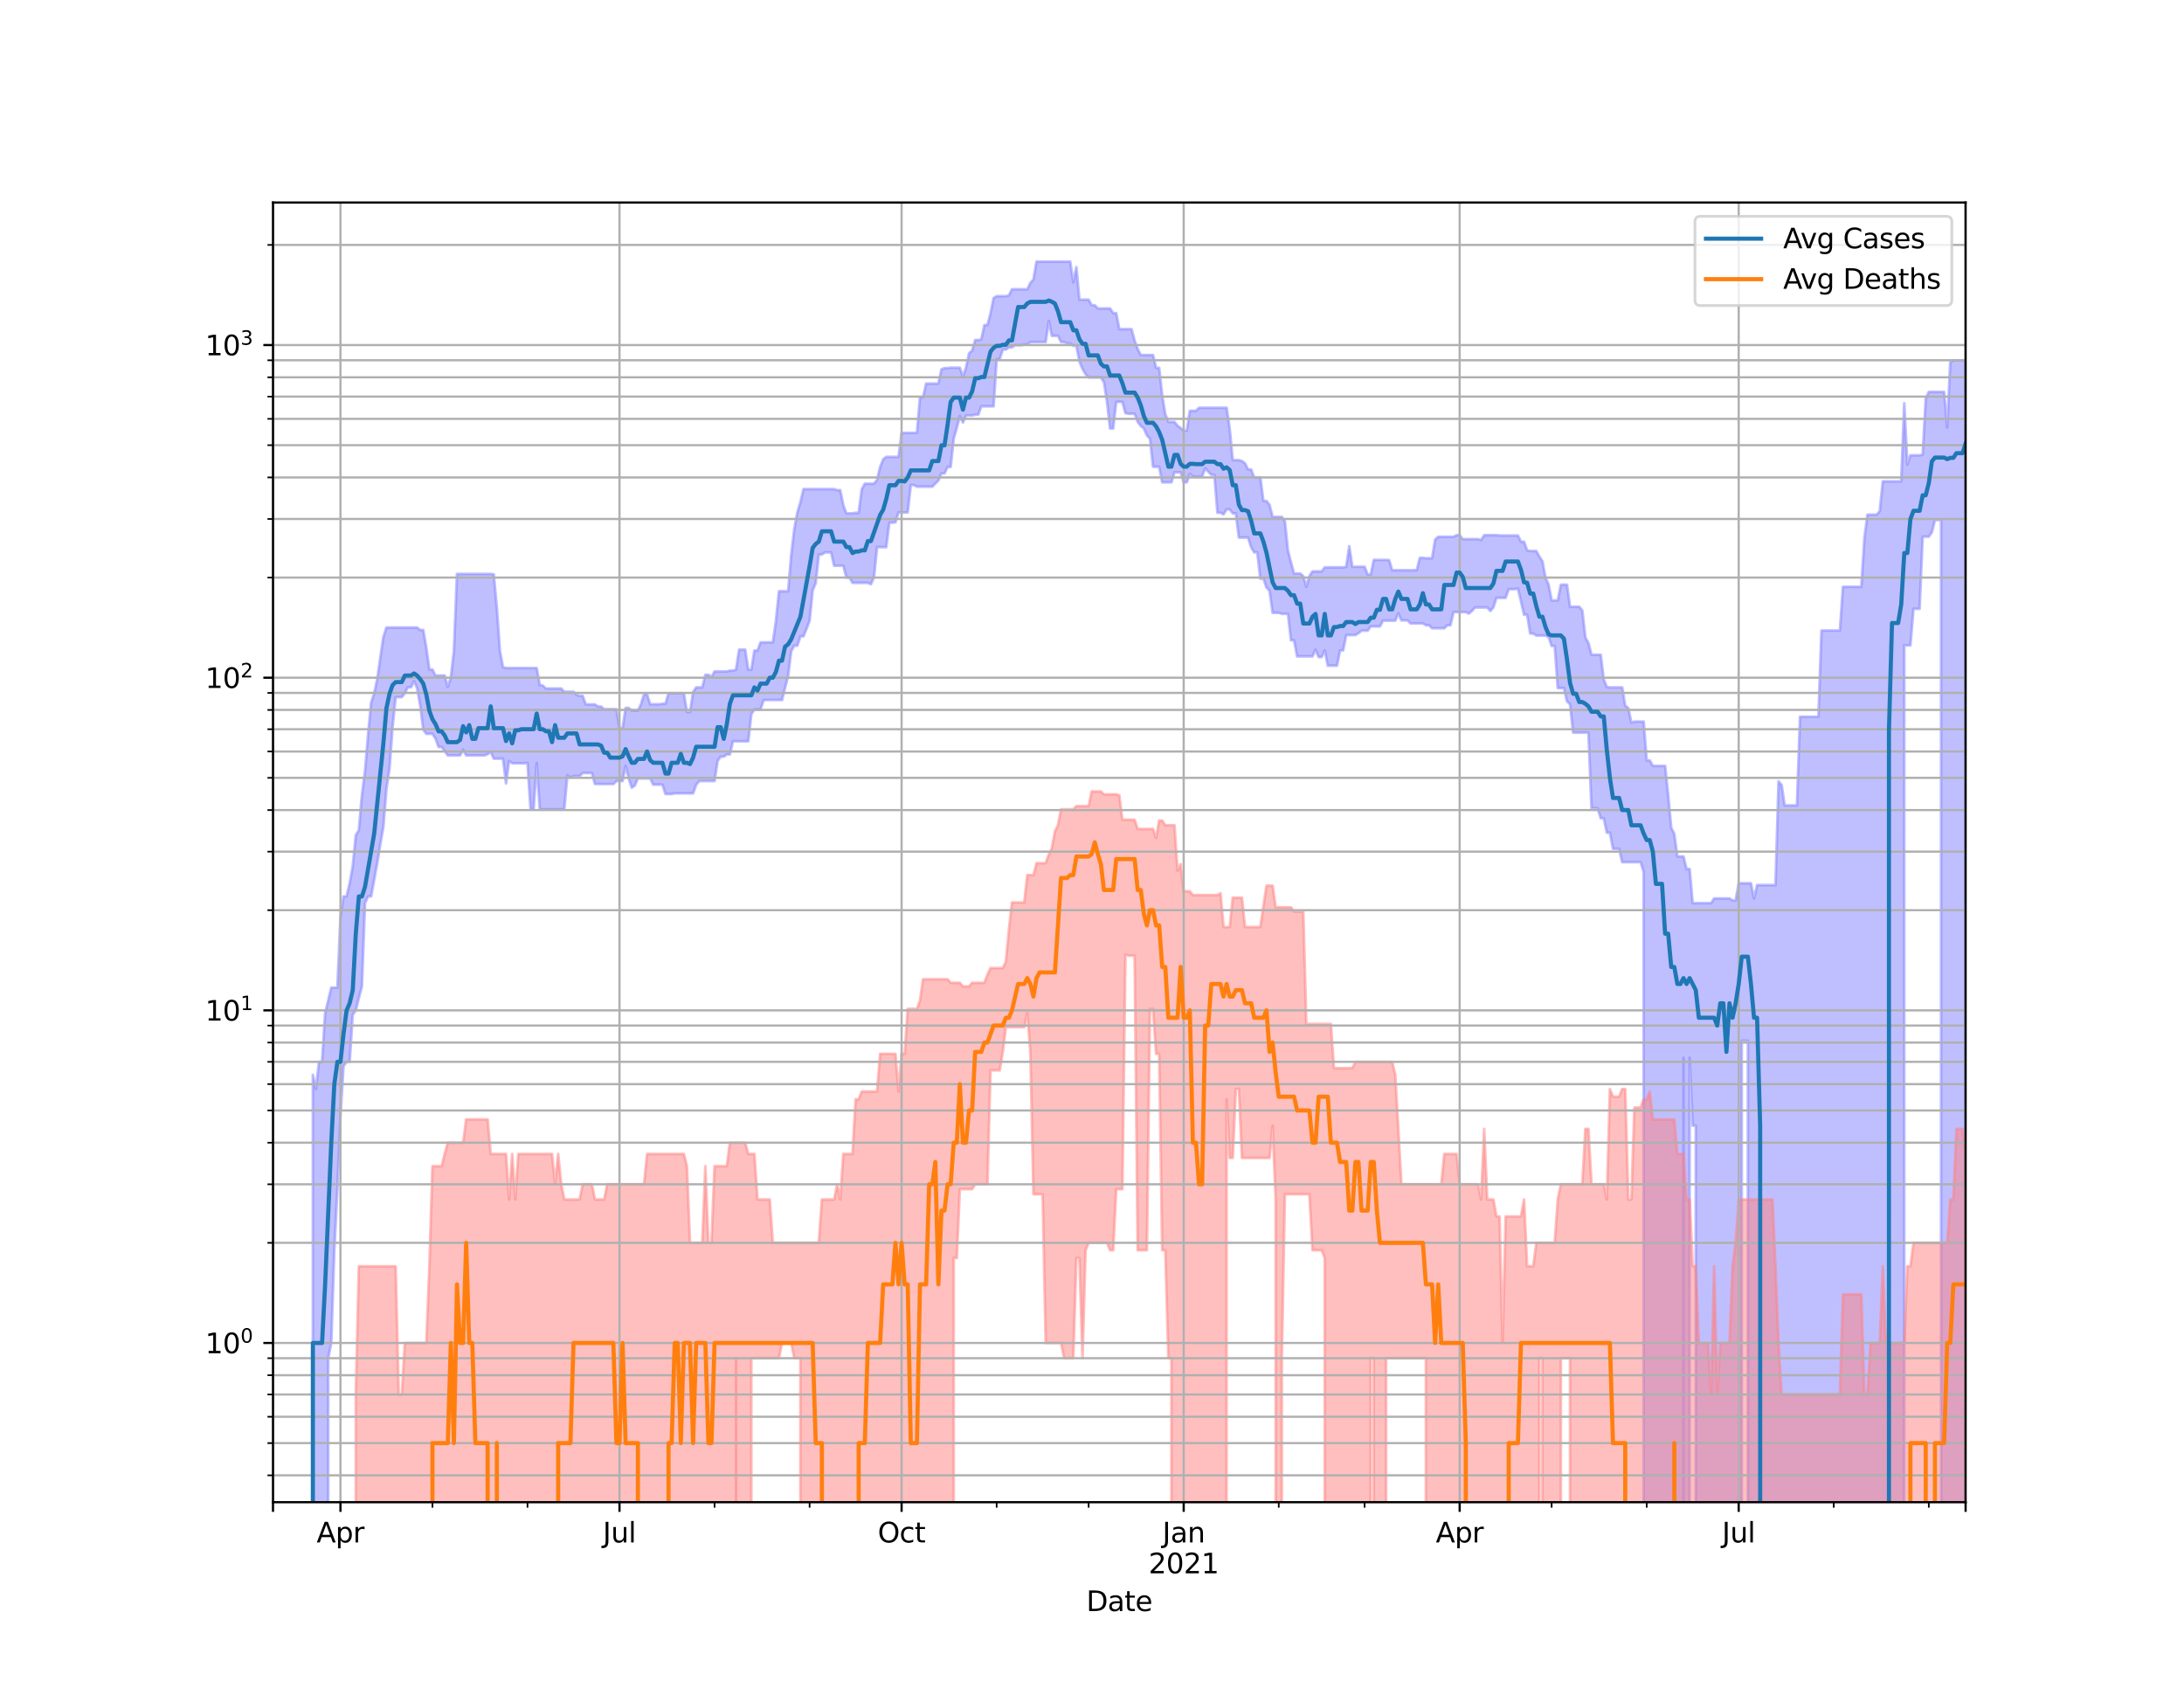 <?xml version="1.0" encoding="utf-8" standalone="no"?>
<!DOCTYPE svg PUBLIC "-//W3C//DTD SVG 1.1//EN"
  "http://www.w3.org/Graphics/SVG/1.1/DTD/svg11.dtd">
<svg height="612pt" version="1.1" viewBox="0 0 792 612" width="792pt" xmlns="http://www.w3.org/2000/svg" xmlns:xlink="http://www.w3.org/1999/xlink">
 <defs>
  <style type="text/css">*{stroke-linecap:butt;stroke-linejoin:round;}</style>
 </defs>
 <g id="figure_1">
  <g id="patch_1">
   <path d="M 0 612 
L 792 612 
L 792 0 
L 0 0 
z
" style="fill:#ffffff;"/>
  </g>
  <g id="axes_1">
   <g id="patch_2">
    <path d="M 99 544.68 
L 712.8 544.68 
L 712.8 73.44 
L 99 73.44 
z
" style="fill:#ffffff;"/>
   </g>
   <g id="PolyCollection_1">
    <path clip-path="url(#p68e2955192)" d="M 99 121098.831 
L 99 121098.831 
L 100.112 121098.831 
L 101.224 121098.831 
L 102.336 121098.831 
L 103.448 121098.831 
L 104.56 121098.831 
L 105.672 121098.831 
L 106.784 121098.831 
L 107.896 121098.831 
L 109.008 121098.831 
L 110.12 121098.831 
L 111.232 121098.831 
L 112.343 121098.831 
L 113.455 389.717 
L 114.567 394.874 
L 115.679 385.023 
L 116.791 385.023 
L 117.903 367.399 
L 119.015 362.796 
L 120.127 358.116 
L 121.239 358.116 
L 122.351 358.116 
L 123.463 332.719 
L 124.575 325.04 
L 125.687 325.04 
L 126.799 320.265 
L 127.911 314.119 
L 129.023 302.858 
L 130.135 301.019 
L 131.247 288.258 
L 132.359 279.781 
L 133.471 266.472 
L 134.583 254.737 
L 135.695 251.422 
L 136.807 246.202 
L 137.918 238.453 
L 139.03 230.948 
L 140.142 227.545 
L 141.254 227.545 
L 142.366 227.545 
L 143.478 227.545 
L 144.59 227.545 
L 145.702 227.545 
L 146.814 227.545 
L 147.926 227.545 
L 149.038 227.545 
L 150.15 227.545 
L 151.262 227.545 
L 152.374 228.441 
L 153.486 228.441 
L 154.598 234.842 
L 155.71 242.775 
L 156.822 242.775 
L 157.934 244.949 
L 159.046 244.949 
L 160.158 244.949 
L 161.27 244.949 
L 162.382 249.081 
L 163.493 245.676 
L 164.605 236.047 
L 165.717 208.102 
L 166.829 208.102 
L 167.941 208.102 
L 169.053 208.102 
L 170.165 208.102 
L 171.277 208.102 
L 172.389 208.102 
L 173.501 208.102 
L 174.613 208.102 
L 175.725 208.102 
L 176.837 208.102 
L 177.949 208.102 
L 179.061 208.255 
L 180.173 220.297 
L 181.285 236.004 
L 182.397 241.94 
L 183.509 242.233 
L 184.621 242.233 
L 185.733 242.233 
L 186.845 242.233 
L 187.957 242.233 
L 189.068 242.233 
L 190.18 242.233 
L 191.292 242.233 
L 192.404 242.233 
L 193.516 242.233 
L 194.628 242.233 
L 195.74 248.415 
L 196.852 248.581 
L 197.964 249.643 
L 199.076 249.643 
L 200.188 249.643 
L 201.3 249.643 
L 202.412 249.643 
L 203.524 249.643 
L 204.636 250.842 
L 205.748 250.842 
L 206.86 250.842 
L 207.972 250.842 
L 209.084 251.95 
L 210.196 252.306 
L 211.308 252.306 
L 212.42 255.426 
L 213.532 255.426 
L 214.643 255.426 
L 215.755 255.426 
L 216.867 256.187 
L 217.979 256.187 
L 219.091 257.156 
L 220.203 257.156 
L 221.315 257.156 
L 222.427 257.156 
L 223.539 257.156 
L 224.651 264.039 
L 225.763 264.039 
L 226.875 256.702 
L 227.987 256.702 
L 229.099 257.68 
L 230.211 257.68 
L 231.323 257.68 
L 232.435 255.363 
L 233.547 251.715 
L 234.659 251.715 
L 235.771 255.363 
L 236.883 255.363 
L 237.995 255.363 
L 239.107 255.363 
L 240.218 255.174 
L 241.33 255.174 
L 242.442 251.364 
L 243.554 251.364 
L 244.666 251.364 
L 245.778 251.364 
L 246.89 251.364 
L 248.002 251.364 
L 249.114 258.209 
L 250.226 258.209 
L 251.338 250.957 
L 252.45 249.249 
L 253.562 249.249 
L 254.674 249.249 
L 255.786 244.691 
L 256.898 244.691 
L 258.01 245.467 
L 259.122 243.473 
L 260.234 243.473 
L 261.346 243.473 
L 262.458 243.473 
L 263.57 243.473 
L 264.682 243.173 
L 265.793 243.173 
L 266.905 242.825 
L 268.017 235.571 
L 269.129 235.571 
L 270.241 235.571 
L 271.353 242.825 
L 272.465 242.825 
L 273.577 235.874 
L 274.689 235.874 
L 275.801 232.921 
L 276.913 232.921 
L 278.025 232.921 
L 279.137 232.921 
L 280.249 232.921 
L 281.361 225.335 
L 282.473 214.39 
L 283.585 214.39 
L 284.697 214.39 
L 285.809 214.39 
L 286.921 201.286 
L 288.033 191.852 
L 289.145 185.843 
L 290.257 182.09 
L 291.368 177.353 
L 292.48 177.353 
L 293.592 177.353 
L 294.704 177.353 
L 295.816 177.353 
L 296.928 177.353 
L 298.04 177.353 
L 299.152 177.353 
L 300.264 177.353 
L 301.376 177.353 
L 302.488 177.353 
L 303.6 177.737 
L 304.712 177.737 
L 305.824 183.221 
L 306.936 186.144 
L 308.048 186.144 
L 309.16 186.144 
L 310.272 185.943 
L 311.384 185.943 
L 312.496 177.438 
L 313.608 175.388 
L 314.72 175.388 
L 315.832 175.388 
L 316.943 175.388 
L 318.055 174.011 
L 319.167 169.325 
L 320.279 166.549 
L 321.391 165.656 
L 322.503 165.656 
L 323.615 165.656 
L 324.727 165.656 
L 325.839 165.656 
L 326.951 156.987 
L 328.063 156.987 
L 329.175 156.958 
L 330.287 156.958 
L 331.399 156.958 
L 332.511 156.958 
L 333.623 144.055 
L 334.735 144.055 
L 335.847 139.087 
L 336.959 139.087 
L 338.071 139.087 
L 339.183 139.087 
L 340.295 139.087 
L 341.407 133.914 
L 342.518 133.488 
L 343.63 133.488 
L 344.742 133.322 
L 345.854 133.322 
L 346.966 133.322 
L 348.078 133.322 
L 349.19 136.589 
L 350.302 133.322 
L 351.414 128.141 
L 352.526 127.102 
L 353.638 123.299 
L 354.75 123.299 
L 355.862 123.057 
L 356.974 117.882 
L 358.086 117.882 
L 359.198 113.659 
L 360.31 108.09 
L 361.422 107.391 
L 362.534 107.391 
L 363.646 107.391 
L 364.758 107.391 
L 365.87 107.078 
L 366.982 104.883 
L 368.093 104.883 
L 369.205 104.883 
L 370.317 104.883 
L 371.429 104.883 
L 372.541 104.883 
L 373.653 102.578 
L 374.765 101.352 
L 375.877 94.86 
L 376.989 94.86 
L 378.101 94.86 
L 379.213 94.86 
L 380.325 94.86 
L 381.437 94.86 
L 382.549 94.86 
L 383.661 94.86 
L 384.773 94.86 
L 385.885 94.86 
L 386.997 94.86 
L 388.109 94.86 
L 389.221 102.37 
L 390.333 96.874 
L 391.445 108.653 
L 392.557 108.653 
L 393.668 108.653 
L 394.78 108.653 
L 395.892 110.697 
L 397.004 110.697 
L 398.116 111.835 
L 399.228 111.835 
L 400.34 111.835 
L 401.452 111.835 
L 402.564 111.835 
L 403.676 113.546 
L 404.788 113.546 
L 405.9 119.344 
L 407.012 119.344 
L 408.124 119.344 
L 409.236 119.344 
L 410.348 119.344 
L 411.46 123.543 
L 412.572 126.55 
L 413.684 128.732 
L 414.796 128.749 
L 415.908 128.749 
L 417.02 128.749 
L 418.132 128.749 
L 419.243 133.384 
L 420.355 133.384 
L 421.467 143.516 
L 422.579 150.19 
L 423.691 152.968 
L 424.803 152.968 
L 425.915 152.968 
L 427.027 154.405 
L 428.139 155.171 
L 429.251 156.175 
L 430.363 156.175 
L 431.475 148.979 
L 432.587 148.979 
L 433.699 148.979 
L 434.811 147.851 
L 435.923 147.851 
L 437.035 147.851 
L 438.147 147.851 
L 439.259 147.851 
L 440.371 147.851 
L 441.483 147.851 
L 442.595 147.851 
L 443.707 147.851 
L 444.818 147.851 
L 445.93 155.376 
L 447.042 166.85 
L 448.154 166.85 
L 449.266 166.85 
L 450.378 167.177 
L 451.49 167.99 
L 452.602 170.234 
L 453.714 170.234 
L 454.826 173.139 
L 455.938 173.139 
L 457.05 173.139 
L 458.162 181.657 
L 459.274 181.657 
L 460.386 183.079 
L 461.498 187.436 
L 462.61 187.436 
L 463.722 187.436 
L 464.834 187.436 
L 465.946 189.009 
L 467.058 199.587 
L 468.17 203.954 
L 469.282 207.974 
L 470.393 207.974 
L 471.505 207.974 
L 472.617 208.899 
L 473.729 212.745 
L 474.841 208.899 
L 475.953 207.19 
L 477.065 207.19 
L 478.177 207.19 
L 479.289 207.19 
L 480.401 205.73 
L 481.513 205.73 
L 482.625 205.73 
L 483.737 205.73 
L 484.849 205.73 
L 485.961 205.73 
L 487.073 205.73 
L 488.185 205.511 
L 489.297 198.047 
L 490.409 205.511 
L 491.521 205.511 
L 492.633 205.511 
L 493.745 205.511 
L 494.857 205.511 
L 495.968 208.332 
L 497.08 208.332 
L 498.192 203.019 
L 499.304 203.019 
L 500.416 203.019 
L 501.528 203.019 
L 502.64 203.019 
L 503.752 203.088 
L 504.864 206.765 
L 505.976 206.765 
L 507.088 206.765 
L 508.2 206.765 
L 509.312 206.765 
L 510.424 206.765 
L 511.536 206.765 
L 512.648 206.765 
L 513.76 206.765 
L 514.872 202.282 
L 515.984 202.282 
L 517.096 202.42 
L 518.208 202.42 
L 519.32 202.42 
L 520.432 195.658 
L 521.543 194.64 
L 522.655 194.64 
L 523.767 194.64 
L 524.879 194.64 
L 525.991 194.64 
L 527.103 194.64 
L 528.215 194.051 
L 529.327 194.051 
L 530.439 195.477 
L 531.551 195.477 
L 532.663 195.477 
L 533.775 195.477 
L 534.887 195.477 
L 535.999 195.477 
L 537.111 195.839 
L 538.223 194.051 
L 539.335 194.051 
L 540.447 194.051 
L 541.559 194.051 
L 542.671 194.051 
L 543.783 194.169 
L 544.895 194.169 
L 546.007 194.169 
L 547.118 194.169 
L 548.23 194.169 
L 549.342 194.169 
L 550.454 194.169 
L 551.566 196.429 
L 552.678 196.429 
L 553.79 199.544 
L 554.902 199.805 
L 556.014 199.805 
L 557.126 199.805 
L 558.238 201.805 
L 559.35 203.531 
L 560.462 209.499 
L 561.574 211.942 
L 562.686 217.718 
L 563.798 217.718 
L 564.91 217.718 
L 566.022 212.025 
L 567.134 212.025 
L 568.246 212.025 
L 569.358 220.008 
L 570.47 220.008 
L 571.582 220.008 
L 572.693 220.008 
L 573.805 221.372 
L 574.917 231.106 
L 576.029 233.167 
L 577.141 237.415 
L 578.253 237.415 
L 579.365 237.415 
L 580.477 237.415 
L 581.589 246.414 
L 582.701 249.081 
L 583.813 249.249 
L 584.925 249.249 
L 586.037 249.249 
L 587.149 249.249 
L 588.261 249.249 
L 589.373 255.869 
L 590.485 256.766 
L 591.597 262.07 
L 592.709 261.642 
L 593.821 261.642 
L 594.933 261.642 
L 596.045 261.642 
L 597.157 275.727 
L 598.268 275.727 
L 599.38 277.715 
L 600.492 277.715 
L 601.604 277.715 
L 602.716 277.715 
L 603.828 277.715 
L 604.94 288.258 
L 606.052 300.124 
L 607.164 302.392 
L 608.276 310.57 
L 609.388 310.57 
L 610.5 310.57 
L 611.612 315.095 
L 612.724 315.095 
L 613.836 327.477 
L 614.948 327.477 
L 616.06 327.477 
L 617.172 327.477 
L 618.284 327.477 
L 619.396 327.477 
L 620.508 327.477 
L 621.62 325.759 
L 622.732 325.759 
L 623.843 325.759 
L 624.955 325.759 
L 626.067 325.759 
L 627.179 325.759 
L 628.291 326.489 
L 629.403 326.489 
L 630.515 320.265 
L 631.627 320.265 
L 632.739 320.265 
L 633.851 320.265 
L 634.963 320.265 
L 636.075 325.759 
L 637.187 320.921 
L 638.299 320.921 
L 639.411 320.921 
L 640.523 320.921 
L 641.635 320.921 
L 642.747 320.921 
L 643.859 320.921 
L 644.971 283.309 
L 646.083 284.613 
L 647.195 292.049 
L 648.307 292.049 
L 649.418 292.049 
L 650.53 292.049 
L 651.642 292.049 
L 652.754 259.897 
L 653.866 259.897 
L 654.978 259.897 
L 656.09 259.897 
L 657.202 259.897 
L 658.314 259.897 
L 659.426 259.897 
L 660.538 228.63 
L 661.65 228.63 
L 662.762 228.63 
L 663.874 228.63 
L 664.986 228.63 
L 666.098 228.63 
L 667.21 228.63 
L 668.322 212.773 
L 669.434 212.773 
L 670.546 212.773 
L 671.658 212.773 
L 672.77 212.773 
L 673.882 212.773 
L 674.993 212.773 
L 676.105 195.037 
L 677.217 186.617 
L 678.329 186.617 
L 679.441 186.617 
L 680.553 186.617 
L 681.665 185.311 
L 682.777 174.533 
L 683.889 174.533 
L 685.001 174.533 
L 686.113 174.533 
L 687.225 174.533 
L 688.337 174.533 
L 689.449 174.533 
L 690.561 146.251 
L 691.673 168.479 
L 692.785 165.091 
L 693.897 165.091 
L 695.009 165.091 
L 696.121 165.091 
L 697.233 164.822 
L 698.345 144.493 
L 699.457 142.113 
L 700.568 142.113 
L 701.68 142.113 
L 702.792 142.113 
L 703.904 142.113 
L 705.016 142.113 
L 706.128 155.013 
L 707.24 131.374 
L 708.352 130.653 
L 709.464 130.653 
L 710.576 130.653 
L 711.688 130.653 
L 712.8 130.653 
L 712.8 121098.831 
L 712.8 121098.831 
L 711.688 121098.831 
L 710.576 121098.831 
L 709.464 121098.831 
L 708.352 121098.831 
L 707.24 121098.831 
L 706.128 121098.831 
L 705.016 121098.831 
L 703.904 188.55 
L 702.792 188.55 
L 701.68 188.55 
L 700.568 193.007 
L 699.457 194.581 
L 698.345 194.581 
L 697.233 194.581 
L 696.121 220.75 
L 695.009 220.75 
L 693.897 220.75 
L 692.785 233.998 
L 691.673 233.998 
L 690.561 233.998 
L 689.449 121098.831 
L 688.337 121098.831 
L 687.225 121098.831 
L 686.113 121098.831 
L 685.001 121098.831 
L 683.889 121098.831 
L 682.777 121098.831 
L 681.665 121098.831 
L 680.553 121098.831 
L 679.441 121098.831 
L 678.329 121098.831 
L 677.217 121098.831 
L 676.105 121098.831 
L 674.993 121098.831 
L 673.882 121098.831 
L 672.77 121098.831 
L 671.658 121098.831 
L 670.546 121098.831 
L 669.434 121098.831 
L 668.322 121098.831 
L 667.21 121098.831 
L 666.098 121098.831 
L 664.986 121098.831 
L 663.874 121098.831 
L 662.762 121098.831 
L 661.65 121098.831 
L 660.538 121098.831 
L 659.426 121098.831 
L 658.314 121098.831 
L 657.202 121098.831 
L 656.09 121098.831 
L 654.978 121098.831 
L 653.866 121098.831 
L 652.754 121098.831 
L 651.642 121098.831 
L 650.53 121098.831 
L 649.418 121098.831 
L 648.307 121098.831 
L 647.195 121098.831 
L 646.083 121098.831 
L 644.971 121098.831 
L 643.859 121098.831 
L 642.747 121098.831 
L 641.635 121098.831 
L 640.523 121098.831 
L 639.411 121098.831 
L 638.299 121098.831 
L 637.187 121098.831 
L 636.075 121098.831 
L 634.963 121098.831 
L 633.851 377.378 
L 632.739 377.378 
L 631.627 377.378 
L 630.515 121098.831 
L 629.403 121098.831 
L 628.291 121098.831 
L 627.179 121098.831 
L 626.067 121098.831 
L 624.955 121098.831 
L 623.843 121098.831 
L 622.732 121098.831 
L 621.62 121098.831 
L 620.508 121098.831 
L 619.396 121098.831 
L 618.284 121098.831 
L 617.172 121098.831 
L 616.06 121098.831 
L 614.948 408.167 
L 613.836 408.167 
L 612.724 383.548 
L 611.612 121098.831 
L 610.5 383.548 
L 609.388 121098.831 
L 608.276 121098.831 
L 607.164 121098.831 
L 606.052 121098.831 
L 604.94 121098.831 
L 603.828 121098.831 
L 602.716 121098.831 
L 601.604 121098.831 
L 600.492 121098.831 
L 599.38 121098.831 
L 598.268 121098.831 
L 597.157 121098.831 
L 596.045 316.089 
L 594.933 312.595 
L 593.821 312.595 
L 592.709 312.595 
L 591.597 312.595 
L 590.485 312.595 
L 589.373 312.595 
L 588.261 312.595 
L 587.149 307.757 
L 586.037 307.757 
L 584.925 307.757 
L 583.813 301.93 
L 582.701 301.93 
L 581.589 296.688 
L 580.477 296.688 
L 579.365 293.074 
L 578.253 293.074 
L 577.141 293.074 
L 576.029 265.623 
L 574.917 265.623 
L 573.805 265.623 
L 572.693 265.623 
L 571.582 265.623 
L 570.47 265.623 
L 569.358 255.363 
L 568.246 254.303 
L 567.134 249.473 
L 566.022 249.473 
L 564.91 249.473 
L 563.798 234.208 
L 562.686 234.208 
L 561.574 230.988 
L 560.462 230.437 
L 559.35 230.437 
L 558.238 230.437 
L 557.126 230.437 
L 556.014 229.699 
L 554.902 229.699 
L 553.79 222.874 
L 552.678 222.874 
L 551.566 218.057 
L 550.454 213.391 
L 549.342 213.618 
L 548.23 213.618 
L 547.118 213.618 
L 546.007 216.776 
L 544.895 216.776 
L 543.783 216.776 
L 542.671 216.776 
L 541.559 220.265 
L 540.447 221.536 
L 539.335 220.265 
L 538.223 220.265 
L 537.111 220.265 
L 535.999 220.265 
L 534.887 220.265 
L 533.775 221.536 
L 532.663 222.469 
L 531.551 221.934 
L 530.439 221.934 
L 529.327 221.934 
L 528.215 221.934 
L 527.103 221.934 
L 525.991 226.701 
L 524.879 226.701 
L 523.767 227.805 
L 522.655 227.805 
L 521.543 227.805 
L 520.432 227.805 
L 519.32 227.805 
L 518.208 226.701 
L 517.096 226.701 
L 515.984 226.049 
L 514.872 226.049 
L 513.76 226.049 
L 512.648 226.049 
L 511.536 226.049 
L 510.424 224.946 
L 509.312 224.946 
L 508.2 224.946 
L 507.088 222.368 
L 505.976 225.051 
L 504.864 225.051 
L 503.752 225.051 
L 502.64 225.051 
L 501.528 225.051 
L 500.416 227.14 
L 499.304 227.14 
L 498.192 227.14 
L 497.08 227.14 
L 495.968 228.668 
L 494.857 228.668 
L 493.745 228.668 
L 492.633 229.584 
L 491.521 230.281 
L 490.409 230.281 
L 489.297 230.281 
L 488.185 230.281 
L 487.073 235.83 
L 485.961 235.83 
L 484.849 241.359 
L 483.737 241.359 
L 482.625 241.359 
L 481.513 241.359 
L 480.401 235.83 
L 479.289 238.226 
L 478.177 238.226 
L 477.065 235.571 
L 475.953 237.999 
L 474.841 237.999 
L 473.729 237.999 
L 472.617 237.999 
L 471.505 237.999 
L 470.393 237.999 
L 469.282 232.187 
L 468.17 232.187 
L 467.058 222.57 
L 465.946 222.57 
L 464.834 222.57 
L 463.722 222.201 
L 462.61 222.201 
L 461.498 222.201 
L 460.386 214.217 
L 459.274 212.997 
L 458.162 209.815 
L 457.05 209.815 
L 455.938 200.287 
L 454.826 200.287 
L 453.714 198.428 
L 452.602 194.918 
L 451.49 194.918 
L 450.378 194.918 
L 449.266 194.918 
L 448.154 186.144 
L 447.042 186.144 
L 445.93 184.703 
L 444.818 184.703 
L 443.707 186.515 
L 442.595 185.91 
L 441.483 185.91 
L 440.371 172.153 
L 439.259 172.153 
L 438.147 171.008 
L 437.035 169.814 
L 435.923 172.839 
L 434.811 172.839 
L 433.699 172.839 
L 432.587 172.839 
L 431.475 171.819 
L 430.363 174.898 
L 429.251 174.898 
L 428.139 171.26 
L 427.027 171.26 
L 425.915 171.26 
L 424.803 174.898 
L 423.691 174.898 
L 422.579 174.898 
L 421.467 174.898 
L 420.355 169.252 
L 419.243 169.252 
L 418.132 169.252 
L 417.02 159.039 
L 415.908 157.871 
L 414.796 155.357 
L 413.684 154.442 
L 412.572 152.977 
L 411.46 150.013 
L 410.348 150.013 
L 409.236 150.013 
L 408.124 149.795 
L 407.012 145.728 
L 405.9 145.728 
L 404.788 145.728 
L 403.676 155.357 
L 402.564 155.357 
L 401.452 145.728 
L 400.34 138.576 
L 399.228 136.857 
L 398.116 136.857 
L 397.004 136.857 
L 395.892 136.857 
L 394.78 136.857 
L 393.668 135.691 
L 392.557 133.765 
L 391.445 131.08 
L 390.333 125.374 
L 389.221 125.374 
L 388.109 124.569 
L 386.997 124.569 
L 385.885 124.013 
L 384.773 124.013 
L 383.661 121.759 
L 382.549 121.759 
L 381.437 121.759 
L 380.325 116.385 
L 379.213 124.013 
L 378.101 124.023 
L 376.989 124.023 
L 375.877 124.023 
L 374.765 124.023 
L 373.653 124.023 
L 372.541 124.928 
L 371.429 124.928 
L 370.317 125.174 
L 369.205 125.174 
L 368.093 125.174 
L 366.982 125.961 
L 365.87 125.961 
L 364.758 126.734 
L 363.646 126.734 
L 362.534 130.218 
L 361.422 130.218 
L 360.31 147.336 
L 359.198 147.336 
L 358.086 147.336 
L 356.974 147.336 
L 355.862 147.336 
L 354.75 150.36 
L 353.638 150.36 
L 352.526 150.666 
L 351.414 150.666 
L 350.302 150.666 
L 349.19 153.2 
L 348.078 150.837 
L 346.966 155.134 
L 345.854 159.079 
L 344.742 169.3 
L 343.63 169.3 
L 342.518 171.666 
L 341.407 171.666 
L 340.295 174.251 
L 339.183 175.319 
L 338.071 176.466 
L 336.959 176.466 
L 335.847 176.466 
L 334.735 176.466 
L 333.623 176.466 
L 332.511 176.466 
L 331.399 175.882 
L 330.287 175.882 
L 329.175 185.81 
L 328.063 185.81 
L 326.951 185.81 
L 325.839 185.81 
L 324.727 189.383 
L 323.615 189.508 
L 322.503 189.508 
L 321.391 198.386 
L 320.279 198.386 
L 319.167 198.386 
L 318.055 198.386 
L 316.943 209.368 
L 315.832 211.832 
L 314.72 211.341 
L 313.608 211.341 
L 312.496 211.341 
L 311.384 211.341 
L 310.272 211.341 
L 309.16 211.341 
L 308.048 209.421 
L 306.936 209.421 
L 305.824 205.123 
L 304.712 205.123 
L 303.6 205.123 
L 302.488 205.123 
L 301.376 200.309 
L 300.264 200.309 
L 299.152 200.309 
L 298.04 201.04 
L 296.928 201.04 
L 295.816 211.45 
L 294.704 214.017 
L 293.592 225.122 
L 292.48 227.992 
L 291.368 230.751 
L 290.257 230.751 
L 289.145 234.124 
L 288.033 234.124 
L 286.921 236.135 
L 285.809 245.104 
L 284.697 249.417 
L 283.585 253.812 
L 282.473 253.812 
L 281.361 253.812 
L 280.249 253.812 
L 279.137 253.812 
L 278.025 253.812 
L 276.913 253.873 
L 275.801 257.221 
L 274.689 257.221 
L 273.577 257.221 
L 272.465 259.012 
L 271.353 268.779 
L 270.241 268.779 
L 269.129 268.779 
L 268.017 268.779 
L 266.905 268.779 
L 265.793 268.779 
L 264.682 273.544 
L 263.57 273.544 
L 262.458 274.352 
L 261.346 274.352 
L 260.234 275.913 
L 259.122 283.201 
L 258.01 283.201 
L 256.898 283.201 
L 255.786 283.201 
L 254.674 283.201 
L 253.562 283.201 
L 252.45 284.613 
L 251.338 287.672 
L 250.226 287.672 
L 249.114 287.672 
L 248.002 287.672 
L 246.89 287.672 
L 245.778 287.672 
L 244.666 287.672 
L 243.554 287.906 
L 242.442 287.906 
L 241.33 287.906 
L 240.218 284.503 
L 239.107 284.503 
L 237.995 284.503 
L 236.883 284.503 
L 235.771 282.246 
L 234.659 282.246 
L 233.547 282.246 
L 232.435 282.246 
L 231.323 282.246 
L 230.211 284.833 
L 229.099 285.613 
L 227.987 282.246 
L 226.875 277.715 
L 225.763 283.201 
L 224.651 283.201 
L 223.539 283.201 
L 222.427 284.284 
L 221.315 284.284 
L 220.203 284.284 
L 219.091 284.284 
L 217.979 284.284 
L 216.867 284.284 
L 215.755 284.284 
L 214.643 280.285 
L 213.532 280.285 
L 212.42 280.285 
L 211.308 280.285 
L 210.196 281.411 
L 209.084 281.411 
L 207.972 281.411 
L 206.86 281.932 
L 205.748 281.102 
L 204.636 293.463 
L 203.524 293.463 
L 202.412 293.463 
L 201.3 293.463 
L 200.188 293.463 
L 199.076 293.463 
L 197.964 293.463 
L 196.852 293.463 
L 195.74 293.463 
L 194.628 276.664 
L 193.516 293.463 
L 192.404 293.463 
L 191.292 276.664 
L 190.18 276.759 
L 189.068 276.759 
L 187.957 276.759 
L 186.845 276.759 
L 185.733 276.759 
L 184.621 275.913 
L 183.509 284.066 
L 182.397 275.081 
L 181.285 275.081 
L 180.173 275.081 
L 179.061 275.081 
L 177.949 272.661 
L 176.837 273.455 
L 175.725 273.902 
L 174.613 273.902 
L 173.501 273.902 
L 172.389 273.902 
L 171.277 273.902 
L 170.165 273.902 
L 169.053 273.902 
L 167.941 271.792 
L 166.829 273.902 
L 165.717 273.902 
L 164.605 273.902 
L 163.493 273.902 
L 162.382 273.902 
L 161.27 272.312 
L 160.158 270.853 
L 159.046 270.853 
L 157.934 267.812 
L 156.822 266.084 
L 155.71 266.084 
L 154.598 266.084 
L 153.486 264.561 
L 152.374 255.742 
L 151.262 249.53 
L 150.15 247.001 
L 149.038 249.193 
L 147.926 249.193 
L 146.814 251.306 
L 145.702 252.783 
L 144.59 252.783 
L 143.478 252.783 
L 142.366 263.595 
L 141.254 278.59 
L 140.142 285.95 
L 139.03 299.829 
L 137.918 306.072 
L 136.807 312.972 
L 135.695 318.976 
L 134.583 325.04 
L 133.471 325.04 
L 132.359 327.477 
L 131.247 357.671 
L 130.135 361.826 
L 129.023 366.34 
L 127.911 367.936 
L 126.799 385.023 
L 125.687 385.023 
L 124.575 386.542 
L 123.463 404.786 
L 122.351 431.182 
L 121.239 453.331 
L 120.127 486.952 
L 119.015 492.471 
L 117.903 121098.831 
L 116.791 121098.831 
L 115.679 121098.831 
L 114.567 121098.831 
L 113.455 121098.831 
L 112.343 121098.831 
L 111.232 121098.831 
L 110.12 121098.831 
L 109.008 121098.831 
L 107.896 121098.831 
L 106.784 121098.831 
L 105.672 121098.831 
L 104.56 121098.831 
L 103.448 121098.831 
L 102.336 121098.831 
L 101.224 121098.831 
L 100.112 121098.831 
L 99 121098.831 
z
" style="fill:#8080ff;fill-opacity:0.5;stroke:#8080ff;stroke-opacity:0.5;"/>
   </g>
   <g id="PolyCollection_2">
    <path clip-path="url(#p68e2955192)" d="M 99 121098.831 
L 99 121098.831 
L 100.112 121098.831 
L 101.224 121098.831 
L 102.336 121098.831 
L 103.448 121098.831 
L 104.56 121098.831 
L 105.672 121098.831 
L 106.784 121098.831 
L 107.896 121098.831 
L 109.008 121098.831 
L 110.12 121098.831 
L 111.232 121098.831 
L 112.343 121098.831 
L 113.455 121098.831 
L 114.567 121098.831 
L 115.679 121098.831 
L 116.791 121098.831 
L 117.903 121098.831 
L 119.015 121098.831 
L 120.127 121098.831 
L 121.239 121098.831 
L 122.351 121098.831 
L 123.463 121098.831 
L 124.575 121098.831 
L 125.687 121098.831 
L 126.799 121098.831 
L 127.911 121098.831 
L 129.023 505.635 
L 130.135 459.157 
L 131.247 459.157 
L 132.359 459.157 
L 133.471 459.157 
L 134.583 459.157 
L 135.695 459.157 
L 136.807 459.157 
L 137.918 459.157 
L 139.03 459.157 
L 140.142 459.157 
L 141.254 459.157 
L 142.366 459.157 
L 143.478 459.157 
L 144.59 505.635 
L 145.702 505.635 
L 146.814 486.952 
L 147.926 486.952 
L 149.038 486.952 
L 150.15 486.952 
L 151.262 486.952 
L 152.374 486.952 
L 153.486 486.952 
L 154.598 486.952 
L 155.71 459.157 
L 156.822 422.85 
L 157.934 422.85 
L 159.046 422.85 
L 160.158 422.85 
L 161.27 418.42 
L 162.382 414.337 
L 163.493 414.337 
L 164.605 414.337 
L 165.717 414.337 
L 166.829 414.337 
L 167.941 414.337 
L 169.053 405.889 
L 170.165 405.889 
L 171.277 405.889 
L 172.389 405.889 
L 173.501 405.889 
L 174.613 405.889 
L 175.725 405.889 
L 176.837 405.889 
L 177.949 418.42 
L 179.061 418.42 
L 180.173 418.42 
L 181.285 418.42 
L 182.397 418.42 
L 183.509 418.42 
L 184.621 434.925 
L 185.733 418.42 
L 186.845 434.925 
L 187.957 418.42 
L 189.068 418.42 
L 190.18 418.42 
L 191.292 418.42 
L 192.404 418.42 
L 193.516 418.42 
L 194.628 418.42 
L 195.74 418.42 
L 196.852 418.42 
L 197.964 418.42 
L 199.076 418.42 
L 200.188 418.42 
L 201.3 429.406 
L 202.412 418.42 
L 203.524 429.406 
L 204.636 434.925 
L 205.748 434.925 
L 206.86 434.925 
L 207.972 434.925 
L 209.084 434.925 
L 210.196 434.925 
L 211.308 429.406 
L 212.42 429.406 
L 213.532 429.406 
L 214.643 429.406 
L 215.755 434.925 
L 216.867 434.925 
L 217.979 434.925 
L 219.091 434.925 
L 220.203 429.406 
L 221.315 429.406 
L 222.427 429.406 
L 223.539 429.406 
L 224.651 429.406 
L 225.763 429.406 
L 226.875 429.406 
L 227.987 429.406 
L 229.099 429.406 
L 230.211 429.406 
L 231.323 429.406 
L 232.435 429.406 
L 233.547 429.406 
L 234.659 418.42 
L 235.771 418.42 
L 236.883 418.42 
L 237.995 418.42 
L 239.107 418.42 
L 240.218 418.42 
L 241.33 418.42 
L 242.442 418.42 
L 243.554 418.42 
L 244.666 418.42 
L 245.778 418.42 
L 246.89 418.42 
L 248.002 418.42 
L 249.114 422.85 
L 250.226 450.644 
L 251.338 450.644 
L 252.45 450.644 
L 253.562 450.644 
L 254.674 450.644 
L 255.786 422.85 
L 256.898 450.644 
L 258.01 450.644 
L 259.122 422.85 
L 260.234 422.85 
L 261.346 422.85 
L 262.458 422.85 
L 263.57 422.85 
L 264.682 414.337 
L 265.793 414.337 
L 266.905 414.337 
L 268.017 414.337 
L 269.129 414.337 
L 270.241 414.337 
L 271.353 418.42 
L 272.465 418.42 
L 273.577 418.42 
L 274.689 434.925 
L 275.801 434.925 
L 276.913 434.925 
L 278.025 434.925 
L 279.137 434.925 
L 280.249 450.644 
L 281.361 450.644 
L 282.473 450.644 
L 283.585 450.644 
L 284.697 450.644 
L 285.809 450.644 
L 286.921 450.644 
L 288.033 450.644 
L 289.145 450.644 
L 290.257 450.644 
L 291.368 450.644 
L 292.48 450.644 
L 293.592 450.644 
L 294.704 450.644 
L 295.816 450.644 
L 296.928 450.644 
L 298.04 434.925 
L 299.152 434.925 
L 300.264 434.925 
L 301.376 434.925 
L 302.488 434.925 
L 303.6 429.406 
L 304.712 434.925 
L 305.824 418.42 
L 306.936 418.42 
L 308.048 418.42 
L 309.16 418.42 
L 310.272 398.617 
L 311.384 398.617 
L 312.496 395.785 
L 313.608 395.785 
L 314.72 395.785 
L 315.832 395.785 
L 316.943 395.785 
L 318.055 395.785 
L 319.167 382.113 
L 320.279 382.113 
L 321.391 382.113 
L 322.503 382.113 
L 323.615 382.113 
L 324.727 382.113 
L 325.839 395.785 
L 326.951 382.113 
L 328.063 382.113 
L 329.175 365.819 
L 330.287 365.819 
L 331.399 365.819 
L 332.511 365.819 
L 333.623 362.796 
L 334.735 355.073 
L 335.847 355.073 
L 336.959 355.073 
L 338.071 355.073 
L 339.183 355.073 
L 340.295 355.073 
L 341.407 355.073 
L 342.518 355.073 
L 343.63 355.073 
L 344.742 356.355 
L 345.854 356.355 
L 346.966 356.355 
L 348.078 356.355 
L 349.19 357.671 
L 350.302 357.671 
L 351.414 357.671 
L 352.526 356.355 
L 353.638 356.355 
L 354.75 356.355 
L 355.862 356.355 
L 356.974 356.355 
L 358.086 353.41 
L 359.198 351.01 
L 360.31 351.01 
L 361.422 351.01 
L 362.534 351.01 
L 363.646 351.01 
L 364.758 348.716 
L 365.87 337.027 
L 366.982 327.228 
L 368.093 327.228 
L 369.205 327.228 
L 370.317 327.228 
L 371.429 327.228 
L 372.541 317.307 
L 373.653 317.307 
L 374.765 317.307 
L 375.877 312.972 
L 376.989 312.972 
L 378.101 312.972 
L 379.213 312.972 
L 380.325 309.852 
L 381.437 307.586 
L 382.549 301.473 
L 383.661 299.244 
L 384.773 293.463 
L 385.885 293.463 
L 386.997 293.463 
L 388.109 293.463 
L 389.221 293.463 
L 390.333 292.304 
L 391.445 292.304 
L 392.557 292.304 
L 393.668 292.304 
L 394.78 292.304 
L 395.892 286.976 
L 397.004 286.976 
L 398.116 286.976 
L 399.228 286.976 
L 400.34 288.023 
L 401.452 288.023 
L 402.564 288.023 
L 403.676 288.023 
L 404.788 288.023 
L 405.9 288.376 
L 407.012 297.245 
L 408.124 297.245 
L 409.236 297.245 
L 410.348 297.245 
L 411.46 297.245 
L 412.572 300.57 
L 413.684 300.57 
L 414.796 300.57 
L 415.908 300.57 
L 417.02 300.57 
L 418.132 300.57 
L 419.243 303.801 
L 420.355 297.526 
L 421.467 297.526 
L 422.579 299.244 
L 423.691 299.244 
L 424.803 299.244 
L 425.915 299.244 
L 427.027 315.689 
L 428.139 313.352 
L 429.251 323.169 
L 430.363 323.169 
L 431.475 323.169 
L 432.587 324.566 
L 433.699 324.566 
L 434.811 324.566 
L 435.923 324.566 
L 437.035 324.566 
L 438.147 324.566 
L 439.259 324.566 
L 440.371 324.566 
L 441.483 324.566 
L 442.595 323.863 
L 443.707 336.137 
L 444.818 336.137 
L 445.93 336.137 
L 447.042 325.518 
L 448.154 325.518 
L 449.266 325.518 
L 450.378 325.518 
L 451.49 336.137 
L 452.602 336.137 
L 453.714 336.137 
L 454.826 336.137 
L 455.938 336.137 
L 457.05 336.137 
L 458.162 328.484 
L 459.274 321.141 
L 460.386 321.141 
L 461.498 321.141 
L 462.61 328.995 
L 463.722 328.995 
L 464.834 328.995 
L 465.946 328.995 
L 467.058 328.995 
L 468.17 328.995 
L 469.282 330.559 
L 470.393 330.559 
L 471.505 330.559 
L 472.617 330.559 
L 473.729 371.28 
L 474.841 371.28 
L 475.953 371.28 
L 477.065 371.28 
L 478.177 371.28 
L 479.289 371.28 
L 480.401 371.28 
L 481.513 371.28 
L 482.625 371.28 
L 483.737 387.318 
L 484.849 387.318 
L 485.961 387.318 
L 487.073 387.318 
L 488.185 387.318 
L 489.297 387.318 
L 490.409 387.318 
L 491.521 385.023 
L 492.633 385.023 
L 493.745 385.023 
L 494.857 385.023 
L 495.968 385.023 
L 497.08 385.023 
L 498.192 385.023 
L 499.304 385.023 
L 500.416 385.023 
L 501.528 385.023 
L 502.64 385.023 
L 503.752 385.023 
L 504.864 385.023 
L 505.976 389.717 
L 507.088 409.344 
L 508.2 429.406 
L 509.312 429.406 
L 510.424 429.406 
L 511.536 429.406 
L 512.648 429.406 
L 513.76 429.406 
L 514.872 429.406 
L 515.984 429.406 
L 517.096 429.406 
L 518.208 429.406 
L 519.32 429.406 
L 520.432 429.406 
L 521.543 429.406 
L 522.655 429.406 
L 523.767 418.42 
L 524.879 418.42 
L 525.991 418.42 
L 527.103 418.42 
L 528.215 418.42 
L 529.327 429.406 
L 530.439 429.406 
L 531.551 429.406 
L 532.663 429.406 
L 533.775 429.406 
L 534.887 429.406 
L 535.999 429.406 
L 537.111 434.925 
L 538.223 409.344 
L 539.335 434.925 
L 540.447 434.925 
L 541.559 434.925 
L 542.671 441.094 
L 543.783 441.094 
L 544.895 486.952 
L 546.007 441.094 
L 547.118 441.094 
L 548.23 441.094 
L 549.342 441.094 
L 550.454 441.094 
L 551.566 441.094 
L 552.678 434.925 
L 553.79 459.157 
L 554.902 459.157 
L 556.014 459.157 
L 557.126 450.644 
L 558.238 450.644 
L 559.35 450.644 
L 560.462 450.644 
L 561.574 450.644 
L 562.686 450.644 
L 563.798 450.644 
L 564.91 434.925 
L 566.022 429.406 
L 567.134 429.406 
L 568.246 429.406 
L 569.358 429.406 
L 570.47 429.406 
L 571.582 429.406 
L 572.693 429.406 
L 573.805 429.406 
L 574.917 409.344 
L 576.029 409.344 
L 577.141 429.406 
L 578.253 429.406 
L 579.365 429.406 
L 580.477 429.406 
L 581.589 429.406 
L 582.701 434.925 
L 583.813 394.874 
L 584.925 397.656 
L 586.037 397.656 
L 587.149 397.656 
L 588.261 394.874 
L 589.373 394.874 
L 590.485 434.925 
L 591.597 434.925 
L 592.709 401.611 
L 593.821 401.611 
L 594.933 401.611 
L 596.045 398.617 
L 597.157 398.617 
L 598.268 395.785 
L 599.38 405.889 
L 600.492 405.889 
L 601.604 405.889 
L 602.716 405.889 
L 603.828 405.889 
L 604.94 405.889 
L 606.052 405.889 
L 607.164 405.889 
L 608.276 418.42 
L 609.388 418.42 
L 610.5 418.42 
L 611.612 434.925 
L 612.724 434.925 
L 613.836 459.157 
L 614.948 459.157 
L 616.06 486.952 
L 617.172 486.952 
L 618.284 486.952 
L 619.396 486.952 
L 620.508 505.635 
L 621.62 459.157 
L 622.732 505.635 
L 623.843 486.952 
L 624.955 486.952 
L 626.067 486.952 
L 627.179 486.952 
L 628.291 459.157 
L 629.403 450.644 
L 630.515 434.925 
L 631.627 434.925 
L 632.739 434.925 
L 633.851 434.925 
L 634.963 434.925 
L 636.075 434.925 
L 637.187 434.925 
L 638.299 434.925 
L 639.411 434.925 
L 640.523 434.925 
L 641.635 434.925 
L 642.747 434.925 
L 643.859 459.157 
L 644.971 486.952 
L 646.083 505.635 
L 647.195 505.635 
L 648.307 505.635 
L 649.418 505.635 
L 650.53 505.635 
L 651.642 505.635 
L 652.754 505.635 
L 653.866 505.635 
L 654.978 505.635 
L 656.09 505.635 
L 657.202 505.635 
L 658.314 505.635 
L 659.426 505.635 
L 660.538 505.635 
L 661.65 505.635 
L 662.762 505.635 
L 663.874 505.635 
L 664.986 505.635 
L 666.098 505.635 
L 667.21 505.635 
L 668.322 469.327 
L 669.434 469.327 
L 670.546 469.327 
L 671.658 469.327 
L 672.77 469.327 
L 673.882 469.327 
L 674.993 469.327 
L 676.105 505.635 
L 677.217 505.635 
L 678.329 486.952 
L 679.441 486.952 
L 680.553 486.952 
L 681.665 486.952 
L 682.777 459.157 
L 683.889 486.952 
L 685.001 486.952 
L 686.113 486.952 
L 687.225 486.952 
L 688.337 486.952 
L 689.449 486.952 
L 690.561 486.952 
L 691.673 459.157 
L 692.785 459.157 
L 693.897 450.644 
L 695.009 450.644 
L 696.121 450.644 
L 697.233 450.644 
L 698.345 450.644 
L 699.457 450.644 
L 700.568 450.644 
L 701.68 450.644 
L 702.792 450.644 
L 703.904 450.644 
L 705.016 450.644 
L 706.128 450.644 
L 707.24 434.925 
L 708.352 434.925 
L 709.464 409.344 
L 710.576 409.344 
L 711.688 409.344 
L 712.8 418.42 
L 712.8 121098.831 
L 712.8 121098.831 
L 711.688 121098.831 
L 710.576 121098.831 
L 709.464 121098.831 
L 708.352 121098.831 
L 707.24 121098.831 
L 706.128 121098.831 
L 705.016 121098.831 
L 703.904 121098.831 
L 702.792 121098.831 
L 701.68 121098.831 
L 700.568 121098.831 
L 699.457 121098.831 
L 698.345 121098.831 
L 697.233 121098.831 
L 696.121 121098.831 
L 695.009 121098.831 
L 693.897 121098.831 
L 692.785 121098.831 
L 691.673 121098.831 
L 690.561 121098.831 
L 689.449 121098.831 
L 688.337 121098.831 
L 687.225 121098.831 
L 686.113 121098.831 
L 685.001 121098.831 
L 683.889 121098.831 
L 682.777 121098.831 
L 681.665 121098.831 
L 680.553 121098.831 
L 679.441 121098.831 
L 678.329 121098.831 
L 677.217 121098.831 
L 676.105 121098.831 
L 674.993 121098.831 
L 673.882 121098.831 
L 672.77 121098.831 
L 671.658 121098.831 
L 670.546 121098.831 
L 669.434 121098.831 
L 668.322 121098.831 
L 667.21 121098.831 
L 666.098 121098.831 
L 664.986 121098.831 
L 663.874 121098.831 
L 662.762 121098.831 
L 661.65 121098.831 
L 660.538 121098.831 
L 659.426 121098.831 
L 658.314 121098.831 
L 657.202 121098.831 
L 656.09 121098.831 
L 654.978 121098.831 
L 653.866 121098.831 
L 652.754 121098.831 
L 651.642 121098.831 
L 650.53 121098.831 
L 649.418 121098.831 
L 648.307 121098.831 
L 647.195 121098.831 
L 646.083 121098.831 
L 644.971 121098.831 
L 643.859 121098.831 
L 642.747 121098.831 
L 641.635 121098.831 
L 640.523 121098.831 
L 639.411 121098.831 
L 638.299 121098.831 
L 637.187 121098.831 
L 636.075 121098.831 
L 634.963 121098.831 
L 633.851 121098.831 
L 632.739 121098.831 
L 631.627 121098.831 
L 630.515 121098.831 
L 629.403 121098.831 
L 628.291 121098.831 
L 627.179 121098.831 
L 626.067 121098.831 
L 624.955 121098.831 
L 623.843 121098.831 
L 622.732 121098.831 
L 621.62 121098.831 
L 620.508 121098.831 
L 619.396 121098.831 
L 618.284 121098.831 
L 617.172 121098.831 
L 616.06 121098.831 
L 614.948 121098.831 
L 613.836 121098.831 
L 612.724 121098.831 
L 611.612 121098.831 
L 610.5 121098.831 
L 609.388 121098.831 
L 608.276 121098.831 
L 607.164 121098.831 
L 606.052 121098.831 
L 604.94 121098.831 
L 603.828 121098.831 
L 602.716 121098.831 
L 601.604 121098.831 
L 600.492 121098.831 
L 599.38 121098.831 
L 598.268 121098.831 
L 597.157 121098.831 
L 596.045 121098.831 
L 594.933 121098.831 
L 593.821 121098.831 
L 592.709 121098.831 
L 591.597 121098.831 
L 590.485 121098.831 
L 589.373 121098.831 
L 588.261 121098.831 
L 587.149 121098.831 
L 586.037 121098.831 
L 584.925 121098.831 
L 583.813 121098.831 
L 582.701 121098.831 
L 581.589 121098.831 
L 580.477 121098.831 
L 579.365 121098.831 
L 578.253 121098.831 
L 577.141 121098.831 
L 576.029 121098.831 
L 574.917 121098.831 
L 573.805 121098.831 
L 572.693 121098.831 
L 571.582 121098.831 
L 570.47 121098.831 
L 569.358 492.471 
L 568.246 492.471 
L 567.134 492.471 
L 566.022 492.471 
L 564.91 121098.831 
L 563.798 121098.831 
L 562.686 121098.831 
L 561.574 121098.831 
L 560.462 121098.831 
L 559.35 492.471 
L 558.238 492.471 
L 557.126 121098.831 
L 556.014 121098.831 
L 554.902 121098.831 
L 553.79 121098.831 
L 552.678 121098.831 
L 551.566 121098.831 
L 550.454 121098.831 
L 549.342 121098.831 
L 548.23 121098.831 
L 547.118 121098.831 
L 546.007 121098.831 
L 544.895 121098.831 
L 543.783 121098.831 
L 542.671 121098.831 
L 541.559 121098.831 
L 540.447 121098.831 
L 539.335 121098.831 
L 538.223 121098.831 
L 537.111 121098.831 
L 535.999 121098.831 
L 534.887 121098.831 
L 533.775 121098.831 
L 532.663 121098.831 
L 531.551 121098.831 
L 530.439 121098.831 
L 529.327 121098.831 
L 528.215 121098.831 
L 527.103 121098.831 
L 525.991 121098.831 
L 524.879 121098.831 
L 523.767 121098.831 
L 522.655 121098.831 
L 521.543 121098.831 
L 520.432 121098.831 
L 519.32 121098.831 
L 518.208 121098.831 
L 517.096 492.471 
L 515.984 492.471 
L 514.872 492.471 
L 513.76 492.471 
L 512.648 492.471 
L 511.536 492.471 
L 510.424 492.471 
L 509.312 492.471 
L 508.2 492.471 
L 507.088 492.471 
L 505.976 492.471 
L 504.864 492.471 
L 503.752 492.471 
L 502.64 492.471 
L 501.528 121098.831 
L 500.416 121098.831 
L 499.304 121098.831 
L 498.192 492.471 
L 497.08 492.471 
L 495.968 121098.831 
L 494.857 121098.831 
L 493.745 121098.831 
L 492.633 121098.831 
L 491.521 121098.831 
L 490.409 121098.831 
L 489.297 121098.831 
L 488.185 121098.831 
L 487.073 121098.831 
L 485.961 121098.831 
L 484.849 121098.831 
L 483.737 121098.831 
L 482.625 121098.831 
L 481.513 121098.831 
L 480.401 456.163 
L 479.289 453.331 
L 478.177 453.331 
L 477.065 453.331 
L 475.953 453.331 
L 474.841 433.02 
L 473.729 433.02 
L 472.617 433.02 
L 471.505 433.02 
L 470.393 433.02 
L 469.282 433.02 
L 468.17 433.02 
L 467.058 433.02 
L 465.946 433.02 
L 464.834 492.471 
L 463.722 121098.831 
L 462.61 434.925 
L 461.498 408.167 
L 460.386 419.856 
L 459.274 419.856 
L 458.162 419.856 
L 457.05 419.856 
L 455.938 419.856 
L 454.826 419.856 
L 453.714 419.856 
L 452.602 419.856 
L 451.49 419.856 
L 450.378 419.856 
L 449.266 394.874 
L 448.154 394.874 
L 447.042 419.856 
L 445.93 419.856 
L 444.818 398.617 
L 443.707 121098.831 
L 442.595 121098.831 
L 441.483 121098.831 
L 440.371 121098.831 
L 439.259 121098.831 
L 438.147 121098.831 
L 437.035 121098.831 
L 435.923 121098.831 
L 434.811 121098.831 
L 433.699 121098.831 
L 432.587 121098.831 
L 431.475 121098.831 
L 430.363 121098.831 
L 429.251 121098.831 
L 428.139 121098.831 
L 427.027 121098.831 
L 425.915 121098.831 
L 424.803 492.471 
L 423.691 492.471 
L 422.579 453.331 
L 421.467 453.331 
L 420.355 382.113 
L 419.243 382.113 
L 418.132 365.819 
L 417.02 365.819 
L 415.908 453.331 
L 414.796 453.331 
L 413.684 453.331 
L 412.572 453.331 
L 411.46 346.517 
L 410.348 346.517 
L 409.236 346.517 
L 408.124 346.16 
L 407.012 431.182 
L 405.9 431.182 
L 404.788 431.182 
L 403.676 453.331 
L 402.564 453.331 
L 401.452 450.644 
L 400.34 450.644 
L 399.228 450.644 
L 398.116 450.644 
L 397.004 450.644 
L 395.892 450.644 
L 394.78 450.644 
L 393.668 453.331 
L 392.557 492.471 
L 391.445 456.163 
L 390.333 456.163 
L 389.221 492.471 
L 388.109 492.471 
L 386.997 492.471 
L 385.885 492.471 
L 384.773 486.952 
L 383.661 486.952 
L 382.549 486.952 
L 381.437 486.952 
L 380.325 486.952 
L 379.213 486.952 
L 378.101 433.02 
L 376.989 433.02 
L 375.877 433.02 
L 374.765 433.02 
L 373.653 381.409 
L 372.541 367.399 
L 371.429 372.444 
L 370.317 372.444 
L 369.205 372.444 
L 368.093 372.444 
L 366.982 372.444 
L 365.87 372.444 
L 364.758 372.444 
L 363.646 381.409 
L 362.534 388.105 
L 361.422 388.105 
L 360.31 388.105 
L 359.198 388.105 
L 358.086 429.406 
L 356.974 429.406 
L 355.862 429.406 
L 354.75 429.406 
L 353.638 429.406 
L 352.526 431.182 
L 351.414 431.182 
L 350.302 431.182 
L 349.19 431.182 
L 348.078 431.182 
L 346.966 456.163 
L 345.854 456.163 
L 344.742 121098.831 
L 343.63 121098.831 
L 342.518 121098.831 
L 341.407 121098.831 
L 340.295 121098.831 
L 339.183 121098.831 
L 338.071 121098.831 
L 336.959 121098.831 
L 335.847 121098.831 
L 334.735 121098.831 
L 333.623 121098.831 
L 332.511 121098.831 
L 331.399 121098.831 
L 330.287 121098.831 
L 329.175 121098.831 
L 328.063 121098.831 
L 326.951 121098.831 
L 325.839 121098.831 
L 324.727 121098.831 
L 323.615 121098.831 
L 322.503 121098.831 
L 321.391 121098.831 
L 320.279 121098.831 
L 319.167 121098.831 
L 318.055 121098.831 
L 316.943 121098.831 
L 315.832 121098.831 
L 314.72 121098.831 
L 313.608 121098.831 
L 312.496 121098.831 
L 311.384 121098.831 
L 310.272 121098.831 
L 309.16 121098.831 
L 308.048 121098.831 
L 306.936 121098.831 
L 305.824 121098.831 
L 304.712 121098.831 
L 303.6 121098.831 
L 302.488 121098.831 
L 301.376 121098.831 
L 300.264 121098.831 
L 299.152 121098.831 
L 298.04 121098.831 
L 296.928 121098.831 
L 295.816 121098.831 
L 294.704 121098.831 
L 293.592 121098.831 
L 292.48 121098.831 
L 291.368 121098.831 
L 290.257 492.471 
L 289.145 492.471 
L 288.033 492.471 
L 286.921 486.952 
L 285.809 486.952 
L 284.697 486.952 
L 283.585 486.952 
L 282.473 492.471 
L 281.361 492.471 
L 280.249 492.471 
L 279.137 492.471 
L 278.025 492.471 
L 276.913 492.471 
L 275.801 492.471 
L 274.689 492.471 
L 273.577 492.471 
L 272.465 492.471 
L 271.353 121098.831 
L 270.241 121098.831 
L 269.129 121098.831 
L 268.017 121098.831 
L 266.905 492.471 
L 265.793 121098.831 
L 264.682 121098.831 
L 263.57 121098.831 
L 262.458 121098.831 
L 261.346 121098.831 
L 260.234 121098.831 
L 259.122 121098.831 
L 258.01 121098.831 
L 256.898 121098.831 
L 255.786 121098.831 
L 254.674 121098.831 
L 253.562 121098.831 
L 252.45 121098.831 
L 251.338 121098.831 
L 250.226 121098.831 
L 249.114 121098.831 
L 248.002 121098.831 
L 246.89 121098.831 
L 245.778 121098.831 
L 244.666 121098.831 
L 243.554 121098.831 
L 242.442 121098.831 
L 241.33 121098.831 
L 240.218 121098.831 
L 239.107 121098.831 
L 237.995 121098.831 
L 236.883 121098.831 
L 235.771 121098.831 
L 234.659 121098.831 
L 233.547 121098.831 
L 232.435 121098.831 
L 231.323 121098.831 
L 230.211 121098.831 
L 229.099 121098.831 
L 227.987 121098.831 
L 226.875 121098.831 
L 225.763 121098.831 
L 224.651 121098.831 
L 223.539 121098.831 
L 222.427 121098.831 
L 221.315 121098.831 
L 220.203 121098.831 
L 219.091 121098.831 
L 217.979 121098.831 
L 216.867 121098.831 
L 215.755 121098.831 
L 214.643 121098.831 
L 213.532 121098.831 
L 212.42 121098.831 
L 211.308 121098.831 
L 210.196 121098.831 
L 209.084 121098.831 
L 207.972 121098.831 
L 206.86 121098.831 
L 205.748 121098.831 
L 204.636 121098.831 
L 203.524 121098.831 
L 202.412 121098.831 
L 201.3 121098.831 
L 200.188 121098.831 
L 199.076 121098.831 
L 197.964 121098.831 
L 196.852 121098.831 
L 195.74 121098.831 
L 194.628 121098.831 
L 193.516 121098.831 
L 192.404 121098.831 
L 191.292 121098.831 
L 190.18 121098.831 
L 189.068 121098.831 
L 187.957 121098.831 
L 186.845 121098.831 
L 185.733 121098.831 
L 184.621 121098.831 
L 183.509 121098.831 
L 182.397 121098.831 
L 181.285 121098.831 
L 180.173 121098.831 
L 179.061 121098.831 
L 177.949 121098.831 
L 176.837 121098.831 
L 175.725 121098.831 
L 174.613 121098.831 
L 173.501 121098.831 
L 172.389 121098.831 
L 171.277 121098.831 
L 170.165 121098.831 
L 169.053 121098.831 
L 167.941 121098.831 
L 166.829 121098.831 
L 165.717 121098.831 
L 164.605 121098.831 
L 163.493 121098.831 
L 162.382 121098.831 
L 161.27 121098.831 
L 160.158 121098.831 
L 159.046 121098.831 
L 157.934 121098.831 
L 156.822 121098.831 
L 155.71 121098.831 
L 154.598 121098.831 
L 153.486 121098.831 
L 152.374 121098.831 
L 151.262 121098.831 
L 150.15 121098.831 
L 149.038 121098.831 
L 147.926 121098.831 
L 146.814 121098.831 
L 145.702 121098.831 
L 144.59 121098.831 
L 143.478 121098.831 
L 142.366 121098.831 
L 141.254 121098.831 
L 140.142 121098.831 
L 139.03 121098.831 
L 137.918 121098.831 
L 136.807 121098.831 
L 135.695 121098.831 
L 134.583 121098.831 
L 133.471 121098.831 
L 132.359 121098.831 
L 131.247 121098.831 
L 130.135 121098.831 
L 129.023 121098.831 
L 127.911 121098.831 
L 126.799 121098.831 
L 125.687 121098.831 
L 124.575 121098.831 
L 123.463 121098.831 
L 122.351 121098.831 
L 121.239 121098.831 
L 120.127 121098.831 
L 119.015 121098.831 
L 117.903 121098.831 
L 116.791 121098.831 
L 115.679 121098.831 
L 114.567 121098.831 
L 113.455 121098.831 
L 112.343 121098.831 
L 111.232 121098.831 
L 110.12 121098.831 
L 109.008 121098.831 
L 107.896 121098.831 
L 106.784 121098.831 
L 105.672 121098.831 
L 104.56 121098.831 
L 103.448 121098.831 
L 102.336 121098.831 
L 101.224 121098.831 
L 100.112 121098.831 
L 99 121098.831 
z
" style="fill:#ff8080;fill-opacity:0.5;stroke:#ff8080;stroke-opacity:0.5;"/>
   </g>
   <g id="matplotlib.axis_1">
    <g id="xtick_1">
     <g id="line2d_1">
      <path clip-path="url(#p68e2955192)" d="M 99 544.68 
L 99 73.44 
" style="fill:none;stroke:#b0b0b0;stroke-linecap:square;stroke-width:0.8;"/>
     </g>
     <g id="line2d_2">
      <defs>
       <path d="M 0 0 
L 0 3.5 
" id="m4abed1d830" style="stroke:#000000;stroke-width:0.8;"/>
      </defs>
      <g>
       <use style="stroke:#000000;stroke-width:0.8;" x="99" xlink:href="#m4abed1d830" y="544.68"/>
      </g>
     </g>
    </g>
    <g id="xtick_2">
     <g id="line2d_3">
      <path clip-path="url(#p68e2955192)" d="M 123.463 544.68 
L 123.463 73.44 
" style="fill:none;stroke:#b0b0b0;stroke-linecap:square;stroke-width:0.8;"/>
     </g>
     <g id="line2d_4">
      <g>
       <use style="stroke:#000000;stroke-width:0.8;" x="123.463" xlink:href="#m4abed1d830" y="544.68"/>
      </g>
     </g>
     <g id="text_1">
      <!-- Apr -->
      <g transform="translate(114.813 559.278)scale(0.1 -0.1)">
       <defs>
        <path d="M 2188 4044 
L 1331 1722 
L 3047 1722 
L 2188 4044 
z
M 1831 4666 
L 2547 4666 
L 4325 0 
L 3669 0 
L 3244 1197 
L 1141 1197 
L 716 0 
L 50 0 
L 1831 4666 
z
" id="DejaVuSans-41" transform="scale(0.016)"/>
        <path d="M 1159 525 
L 1159 -1331 
L 581 -1331 
L 581 3500 
L 1159 3500 
L 1159 2969 
Q 1341 3281 1617 3432 
Q 1894 3584 2278 3584 
Q 2916 3584 3314 3078 
Q 3713 2572 3713 1747 
Q 3713 922 3314 415 
Q 2916 -91 2278 -91 
Q 1894 -91 1617 61 
Q 1341 213 1159 525 
z
M 3116 1747 
Q 3116 2381 2855 2742 
Q 2594 3103 2138 3103 
Q 1681 3103 1420 2742 
Q 1159 2381 1159 1747 
Q 1159 1113 1420 752 
Q 1681 391 2138 391 
Q 2594 391 2855 752 
Q 3116 1113 3116 1747 
z
" id="DejaVuSans-70" transform="scale(0.016)"/>
        <path d="M 2631 2963 
Q 2534 3019 2420 3045 
Q 2306 3072 2169 3072 
Q 1681 3072 1420 2755 
Q 1159 2438 1159 1844 
L 1159 0 
L 581 0 
L 581 3500 
L 1159 3500 
L 1159 2956 
Q 1341 3275 1631 3429 
Q 1922 3584 2338 3584 
Q 2397 3584 2469 3576 
Q 2541 3569 2628 3553 
L 2631 2963 
z
" id="DejaVuSans-72" transform="scale(0.016)"/>
       </defs>
       <use xlink:href="#DejaVuSans-41"/>
       <use x="68.408" xlink:href="#DejaVuSans-70"/>
       <use x="131.885" xlink:href="#DejaVuSans-72"/>
      </g>
     </g>
    </g>
    <g id="xtick_3">
     <g id="line2d_5">
      <path clip-path="url(#p68e2955192)" d="M 224.651 544.68 
L 224.651 73.44 
" style="fill:none;stroke:#b0b0b0;stroke-linecap:square;stroke-width:0.8;"/>
     </g>
     <g id="line2d_6">
      <g>
       <use style="stroke:#000000;stroke-width:0.8;" x="224.651" xlink:href="#m4abed1d830" y="544.68"/>
      </g>
     </g>
     <g id="text_2">
      <!-- Jul -->
      <g transform="translate(218.618 559.278)scale(0.1 -0.1)">
       <defs>
        <path d="M 628 4666 
L 1259 4666 
L 1259 325 
Q 1259 -519 939 -900 
Q 619 -1281 -91 -1281 
L -331 -1281 
L -331 -750 
L -134 -750 
Q 284 -750 456 -515 
Q 628 -281 628 325 
L 628 4666 
z
" id="DejaVuSans-4a" transform="scale(0.016)"/>
        <path d="M 544 1381 
L 544 3500 
L 1119 3500 
L 1119 1403 
Q 1119 906 1312 657 
Q 1506 409 1894 409 
Q 2359 409 2629 706 
Q 2900 1003 2900 1516 
L 2900 3500 
L 3475 3500 
L 3475 0 
L 2900 0 
L 2900 538 
Q 2691 219 2414 64 
Q 2138 -91 1772 -91 
Q 1169 -91 856 284 
Q 544 659 544 1381 
z
M 1991 3584 
L 1991 3584 
z
" id="DejaVuSans-75" transform="scale(0.016)"/>
        <path d="M 603 4863 
L 1178 4863 
L 1178 0 
L 603 0 
L 603 4863 
z
" id="DejaVuSans-6c" transform="scale(0.016)"/>
       </defs>
       <use xlink:href="#DejaVuSans-4a"/>
       <use x="29.492" xlink:href="#DejaVuSans-75"/>
       <use x="92.871" xlink:href="#DejaVuSans-6c"/>
      </g>
     </g>
    </g>
    <g id="xtick_4">
     <g id="line2d_7">
      <path clip-path="url(#p68e2955192)" d="M 326.951 544.68 
L 326.951 73.44 
" style="fill:none;stroke:#b0b0b0;stroke-linecap:square;stroke-width:0.8;"/>
     </g>
     <g id="line2d_8">
      <g>
       <use style="stroke:#000000;stroke-width:0.8;" x="326.951" xlink:href="#m4abed1d830" y="544.68"/>
      </g>
     </g>
     <g id="text_3">
      <!-- Oct -->
      <g transform="translate(318.306 559.278)scale(0.1 -0.1)">
       <defs>
        <path d="M 2522 4238 
Q 1834 4238 1429 3725 
Q 1025 3213 1025 2328 
Q 1025 1447 1429 934 
Q 1834 422 2522 422 
Q 3209 422 3611 934 
Q 4013 1447 4013 2328 
Q 4013 3213 3611 3725 
Q 3209 4238 2522 4238 
z
M 2522 4750 
Q 3503 4750 4090 4092 
Q 4678 3434 4678 2328 
Q 4678 1225 4090 567 
Q 3503 -91 2522 -91 
Q 1538 -91 948 565 
Q 359 1222 359 2328 
Q 359 3434 948 4092 
Q 1538 4750 2522 4750 
z
" id="DejaVuSans-4f" transform="scale(0.016)"/>
        <path d="M 3122 3366 
L 3122 2828 
Q 2878 2963 2633 3030 
Q 2388 3097 2138 3097 
Q 1578 3097 1268 2742 
Q 959 2388 959 1747 
Q 959 1106 1268 751 
Q 1578 397 2138 397 
Q 2388 397 2633 464 
Q 2878 531 3122 666 
L 3122 134 
Q 2881 22 2623 -34 
Q 2366 -91 2075 -91 
Q 1284 -91 818 406 
Q 353 903 353 1747 
Q 353 2603 823 3093 
Q 1294 3584 2113 3584 
Q 2378 3584 2631 3529 
Q 2884 3475 3122 3366 
z
" id="DejaVuSans-63" transform="scale(0.016)"/>
        <path d="M 1172 4494 
L 1172 3500 
L 2356 3500 
L 2356 3053 
L 1172 3053 
L 1172 1153 
Q 1172 725 1289 603 
Q 1406 481 1766 481 
L 2356 481 
L 2356 0 
L 1766 0 
Q 1100 0 847 248 
Q 594 497 594 1153 
L 594 3053 
L 172 3053 
L 172 3500 
L 594 3500 
L 594 4494 
L 1172 4494 
z
" id="DejaVuSans-74" transform="scale(0.016)"/>
       </defs>
       <use xlink:href="#DejaVuSans-4f"/>
       <use x="78.711" xlink:href="#DejaVuSans-63"/>
       <use x="133.691" xlink:href="#DejaVuSans-74"/>
      </g>
     </g>
    </g>
    <g id="xtick_5">
     <g id="line2d_9">
      <path clip-path="url(#p68e2955192)" d="M 429.251 544.68 
L 429.251 73.44 
" style="fill:none;stroke:#b0b0b0;stroke-linecap:square;stroke-width:0.8;"/>
     </g>
     <g id="line2d_10">
      <g>
       <use style="stroke:#000000;stroke-width:0.8;" x="429.251" xlink:href="#m4abed1d830" y="544.68"/>
      </g>
     </g>
     <g id="text_4">
      <!-- Jan -->
      <g transform="translate(421.543 559.278)scale(0.1 -0.1)">
       <defs>
        <path d="M 2194 1759 
Q 1497 1759 1228 1600 
Q 959 1441 959 1056 
Q 959 750 1161 570 
Q 1363 391 1709 391 
Q 2188 391 2477 730 
Q 2766 1069 2766 1631 
L 2766 1759 
L 2194 1759 
z
M 3341 1997 
L 3341 0 
L 2766 0 
L 2766 531 
Q 2569 213 2275 61 
Q 1981 -91 1556 -91 
Q 1019 -91 701 211 
Q 384 513 384 1019 
Q 384 1609 779 1909 
Q 1175 2209 1959 2209 
L 2766 2209 
L 2766 2266 
Q 2766 2663 2505 2880 
Q 2244 3097 1772 3097 
Q 1472 3097 1187 3025 
Q 903 2953 641 2809 
L 641 3341 
Q 956 3463 1253 3523 
Q 1550 3584 1831 3584 
Q 2591 3584 2966 3190 
Q 3341 2797 3341 1997 
z
" id="DejaVuSans-61" transform="scale(0.016)"/>
        <path d="M 3513 2113 
L 3513 0 
L 2938 0 
L 2938 2094 
Q 2938 2591 2744 2837 
Q 2550 3084 2163 3084 
Q 1697 3084 1428 2787 
Q 1159 2491 1159 1978 
L 1159 0 
L 581 0 
L 581 3500 
L 1159 3500 
L 1159 2956 
Q 1366 3272 1645 3428 
Q 1925 3584 2291 3584 
Q 2894 3584 3203 3211 
Q 3513 2838 3513 2113 
z
" id="DejaVuSans-6e" transform="scale(0.016)"/>
       </defs>
       <use xlink:href="#DejaVuSans-4a"/>
       <use x="29.492" xlink:href="#DejaVuSans-61"/>
       <use x="90.771" xlink:href="#DejaVuSans-6e"/>
      </g>
      <!-- 2021 -->
      <g transform="translate(416.526 570.476)scale(0.1 -0.1)">
       <defs>
        <path d="M 1228 531 
L 3431 531 
L 3431 0 
L 469 0 
L 469 531 
Q 828 903 1448 1529 
Q 2069 2156 2228 2338 
Q 2531 2678 2651 2914 
Q 2772 3150 2772 3378 
Q 2772 3750 2511 3984 
Q 2250 4219 1831 4219 
Q 1534 4219 1204 4116 
Q 875 4013 500 3803 
L 500 4441 
Q 881 4594 1212 4672 
Q 1544 4750 1819 4750 
Q 2544 4750 2975 4387 
Q 3406 4025 3406 3419 
Q 3406 3131 3298 2873 
Q 3191 2616 2906 2266 
Q 2828 2175 2409 1742 
Q 1991 1309 1228 531 
z
" id="DejaVuSans-32" transform="scale(0.016)"/>
        <path d="M 2034 4250 
Q 1547 4250 1301 3770 
Q 1056 3291 1056 2328 
Q 1056 1369 1301 889 
Q 1547 409 2034 409 
Q 2525 409 2770 889 
Q 3016 1369 3016 2328 
Q 3016 3291 2770 3770 
Q 2525 4250 2034 4250 
z
M 2034 4750 
Q 2819 4750 3233 4129 
Q 3647 3509 3647 2328 
Q 3647 1150 3233 529 
Q 2819 -91 2034 -91 
Q 1250 -91 836 529 
Q 422 1150 422 2328 
Q 422 3509 836 4129 
Q 1250 4750 2034 4750 
z
" id="DejaVuSans-30" transform="scale(0.016)"/>
        <path d="M 794 531 
L 1825 531 
L 1825 4091 
L 703 3866 
L 703 4441 
L 1819 4666 
L 2450 4666 
L 2450 531 
L 3481 531 
L 3481 0 
L 794 0 
L 794 531 
z
" id="DejaVuSans-31" transform="scale(0.016)"/>
       </defs>
       <use xlink:href="#DejaVuSans-32"/>
       <use x="63.623" xlink:href="#DejaVuSans-30"/>
       <use x="127.246" xlink:href="#DejaVuSans-32"/>
       <use x="190.869" xlink:href="#DejaVuSans-31"/>
      </g>
     </g>
    </g>
    <g id="xtick_6">
     <g id="line2d_11">
      <path clip-path="url(#p68e2955192)" d="M 529.327 544.68 
L 529.327 73.44 
" style="fill:none;stroke:#b0b0b0;stroke-linecap:square;stroke-width:0.8;"/>
     </g>
     <g id="line2d_12">
      <g>
       <use style="stroke:#000000;stroke-width:0.8;" x="529.327" xlink:href="#m4abed1d830" y="544.68"/>
      </g>
     </g>
     <g id="text_5">
      <!-- Apr -->
      <g transform="translate(520.677 559.278)scale(0.1 -0.1)">
       <use xlink:href="#DejaVuSans-41"/>
       <use x="68.408" xlink:href="#DejaVuSans-70"/>
       <use x="131.885" xlink:href="#DejaVuSans-72"/>
      </g>
     </g>
    </g>
    <g id="xtick_7">
     <g id="line2d_13">
      <path clip-path="url(#p68e2955192)" d="M 630.515 544.68 
L 630.515 73.44 
" style="fill:none;stroke:#b0b0b0;stroke-linecap:square;stroke-width:0.8;"/>
     </g>
     <g id="line2d_14">
      <g>
       <use style="stroke:#000000;stroke-width:0.8;" x="630.515" xlink:href="#m4abed1d830" y="544.68"/>
      </g>
     </g>
     <g id="text_6">
      <!-- Jul -->
      <g transform="translate(624.482 559.278)scale(0.1 -0.1)">
       <use xlink:href="#DejaVuSans-4a"/>
       <use x="29.492" xlink:href="#DejaVuSans-75"/>
       <use x="92.871" xlink:href="#DejaVuSans-6c"/>
      </g>
     </g>
    </g>
    <g id="xtick_8">
     <g id="line2d_15">
      <path clip-path="url(#p68e2955192)" d="M 712.8 544.68 
L 712.8 73.44 
" style="fill:none;stroke:#b0b0b0;stroke-linecap:square;stroke-width:0.8;"/>
     </g>
     <g id="line2d_16">
      <g>
       <use style="stroke:#000000;stroke-width:0.8;" x="712.8" xlink:href="#m4abed1d830" y="544.68"/>
      </g>
     </g>
    </g>
    <g id="xtick_9">
     <g id="line2d_17">
      <defs>
       <path d="M 0 0 
L 0 2 
" id="mbe9820739d" style="stroke:#000000;stroke-width:0.6;"/>
      </defs>
      <g>
       <use style="stroke:#000000;stroke-width:0.6;" x="156.822" xlink:href="#mbe9820739d" y="544.68"/>
      </g>
     </g>
    </g>
    <g id="xtick_10">
     <g id="line2d_18">
      <g>
       <use style="stroke:#000000;stroke-width:0.6;" x="191.292" xlink:href="#mbe9820739d" y="544.68"/>
      </g>
     </g>
    </g>
    <g id="xtick_11">
     <g id="line2d_19">
      <g>
       <use style="stroke:#000000;stroke-width:0.6;" x="259.122" xlink:href="#mbe9820739d" y="544.68"/>
      </g>
     </g>
    </g>
    <g id="xtick_12">
     <g id="line2d_20">
      <g>
       <use style="stroke:#000000;stroke-width:0.6;" x="293.592" xlink:href="#mbe9820739d" y="544.68"/>
      </g>
     </g>
    </g>
    <g id="xtick_13">
     <g id="line2d_21">
      <g>
       <use style="stroke:#000000;stroke-width:0.6;" x="361.422" xlink:href="#mbe9820739d" y="544.68"/>
      </g>
     </g>
    </g>
    <g id="xtick_14">
     <g id="line2d_22">
      <g>
       <use style="stroke:#000000;stroke-width:0.6;" x="394.78" xlink:href="#mbe9820739d" y="544.68"/>
      </g>
     </g>
    </g>
    <g id="xtick_15">
     <g id="line2d_23">
      <g>
       <use style="stroke:#000000;stroke-width:0.6;" x="463.722" xlink:href="#mbe9820739d" y="544.68"/>
      </g>
     </g>
    </g>
    <g id="xtick_16">
     <g id="line2d_24">
      <g>
       <use style="stroke:#000000;stroke-width:0.6;" x="494.857" xlink:href="#mbe9820739d" y="544.68"/>
      </g>
     </g>
    </g>
    <g id="xtick_17">
     <g id="line2d_25">
      <g>
       <use style="stroke:#000000;stroke-width:0.6;" x="562.686" xlink:href="#mbe9820739d" y="544.68"/>
      </g>
     </g>
    </g>
    <g id="xtick_18">
     <g id="line2d_26">
      <g>
       <use style="stroke:#000000;stroke-width:0.6;" x="597.157" xlink:href="#mbe9820739d" y="544.68"/>
      </g>
     </g>
    </g>
    <g id="xtick_19">
     <g id="line2d_27">
      <g>
       <use style="stroke:#000000;stroke-width:0.6;" x="664.986" xlink:href="#mbe9820739d" y="544.68"/>
      </g>
     </g>
    </g>
    <g id="xtick_20">
     <g id="line2d_28">
      <g>
       <use style="stroke:#000000;stroke-width:0.6;" x="699.457" xlink:href="#mbe9820739d" y="544.68"/>
      </g>
     </g>
    </g>
    <g id="text_7">
     <!-- Date -->
     <g transform="translate(393.949 584.154)scale(0.1 -0.1)">
      <defs>
       <path d="M 1259 4147 
L 1259 519 
L 2022 519 
Q 2988 519 3436 956 
Q 3884 1394 3884 2338 
Q 3884 3275 3436 3711 
Q 2988 4147 2022 4147 
L 1259 4147 
z
M 628 4666 
L 1925 4666 
Q 3281 4666 3915 4102 
Q 4550 3538 4550 2338 
Q 4550 1131 3912 565 
Q 3275 0 1925 0 
L 628 0 
L 628 4666 
z
" id="DejaVuSans-44" transform="scale(0.016)"/>
       <path d="M 3597 1894 
L 3597 1613 
L 953 1613 
Q 991 1019 1311 708 
Q 1631 397 2203 397 
Q 2534 397 2845 478 
Q 3156 559 3463 722 
L 3463 178 
Q 3153 47 2828 -22 
Q 2503 -91 2169 -91 
Q 1331 -91 842 396 
Q 353 884 353 1716 
Q 353 2575 817 3079 
Q 1281 3584 2069 3584 
Q 2775 3584 3186 3129 
Q 3597 2675 3597 1894 
z
M 3022 2063 
Q 3016 2534 2758 2815 
Q 2500 3097 2075 3097 
Q 1594 3097 1305 2825 
Q 1016 2553 972 2059 
L 3022 2063 
z
" id="DejaVuSans-65" transform="scale(0.016)"/>
      </defs>
      <use xlink:href="#DejaVuSans-44"/>
      <use x="77.002" xlink:href="#DejaVuSans-61"/>
      <use x="138.281" xlink:href="#DejaVuSans-74"/>
      <use x="177.49" xlink:href="#DejaVuSans-65"/>
     </g>
    </g>
   </g>
   <g id="matplotlib.axis_2">
    <g id="ytick_1">
     <g id="line2d_29">
      <path clip-path="url(#p68e2955192)" d="M 99 486.952 
L 712.8 486.952 
" style="fill:none;stroke:#b0b0b0;stroke-linecap:square;stroke-width:0.8;"/>
     </g>
     <g id="line2d_30">
      <defs>
       <path d="M 0 0 
L -3.5 0 
" id="me91a084207" style="stroke:#000000;stroke-width:0.8;"/>
      </defs>
      <g>
       <use style="stroke:#000000;stroke-width:0.8;" x="99" xlink:href="#me91a084207" y="486.952"/>
      </g>
     </g>
     <g id="text_8">
      <!-- $\mathdefault{10^{0}}$ -->
      <g transform="translate(74.4 490.751)scale(0.1 -0.1)">
       <use transform="translate(0 0.766)" xlink:href="#DejaVuSans-31"/>
       <use transform="translate(63.623 0.766)" xlink:href="#DejaVuSans-30"/>
       <use transform="translate(128.203 39.047)scale(0.7)" xlink:href="#DejaVuSans-30"/>
      </g>
     </g>
    </g>
    <g id="ytick_2">
     <g id="line2d_31">
      <path clip-path="url(#p68e2955192)" d="M 99 366.34 
L 712.8 366.34 
" style="fill:none;stroke:#b0b0b0;stroke-linecap:square;stroke-width:0.8;"/>
     </g>
     <g id="line2d_32">
      <g>
       <use style="stroke:#000000;stroke-width:0.8;" x="99" xlink:href="#me91a084207" y="366.34"/>
      </g>
     </g>
     <g id="text_9">
      <!-- $\mathdefault{10^{1}}$ -->
      <g transform="translate(74.4 370.14)scale(0.1 -0.1)">
       <use transform="translate(0 0.684)" xlink:href="#DejaVuSans-31"/>
       <use transform="translate(63.623 0.684)" xlink:href="#DejaVuSans-30"/>
       <use transform="translate(128.203 38.966)scale(0.7)" xlink:href="#DejaVuSans-31"/>
      </g>
     </g>
    </g>
    <g id="ytick_3">
     <g id="line2d_33">
      <path clip-path="url(#p68e2955192)" d="M 99 245.728 
L 712.8 245.728 
" style="fill:none;stroke:#b0b0b0;stroke-linecap:square;stroke-width:0.8;"/>
     </g>
     <g id="line2d_34">
      <g>
       <use style="stroke:#000000;stroke-width:0.8;" x="99" xlink:href="#me91a084207" y="245.728"/>
      </g>
     </g>
     <g id="text_10">
      <!-- $\mathdefault{10^{2}}$ -->
      <g transform="translate(74.4 249.528)scale(0.1 -0.1)">
       <use transform="translate(0 0.766)" xlink:href="#DejaVuSans-31"/>
       <use transform="translate(63.623 0.766)" xlink:href="#DejaVuSans-30"/>
       <use transform="translate(128.203 39.047)scale(0.7)" xlink:href="#DejaVuSans-32"/>
      </g>
     </g>
    </g>
    <g id="ytick_4">
     <g id="line2d_35">
      <path clip-path="url(#p68e2955192)" d="M 99 125.117 
L 712.8 125.117 
" style="fill:none;stroke:#b0b0b0;stroke-linecap:square;stroke-width:0.8;"/>
     </g>
     <g id="line2d_36">
      <g>
       <use style="stroke:#000000;stroke-width:0.8;" x="99" xlink:href="#me91a084207" y="125.117"/>
      </g>
     </g>
     <g id="text_11">
      <!-- $\mathdefault{10^{3}}$ -->
      <g transform="translate(74.4 128.916)scale(0.1 -0.1)">
       <defs>
        <path d="M 2597 2516 
Q 3050 2419 3304 2112 
Q 3559 1806 3559 1356 
Q 3559 666 3084 287 
Q 2609 -91 1734 -91 
Q 1441 -91 1130 -33 
Q 819 25 488 141 
L 488 750 
Q 750 597 1062 519 
Q 1375 441 1716 441 
Q 2309 441 2620 675 
Q 2931 909 2931 1356 
Q 2931 1769 2642 2001 
Q 2353 2234 1838 2234 
L 1294 2234 
L 1294 2753 
L 1863 2753 
Q 2328 2753 2575 2939 
Q 2822 3125 2822 3475 
Q 2822 3834 2567 4026 
Q 2313 4219 1838 4219 
Q 1578 4219 1281 4162 
Q 984 4106 628 3988 
L 628 4550 
Q 988 4650 1302 4700 
Q 1616 4750 1894 4750 
Q 2613 4750 3031 4423 
Q 3450 4097 3450 3541 
Q 3450 3153 3228 2886 
Q 3006 2619 2597 2516 
z
" id="DejaVuSans-33" transform="scale(0.016)"/>
       </defs>
       <use transform="translate(0 0.766)" xlink:href="#DejaVuSans-31"/>
       <use transform="translate(63.623 0.766)" xlink:href="#DejaVuSans-30"/>
       <use transform="translate(128.203 39.047)scale(0.7)" xlink:href="#DejaVuSans-33"/>
      </g>
     </g>
    </g>
    <g id="ytick_5">
     <g id="line2d_37">
      <path clip-path="url(#p68e2955192)" d="M 99 534.948 
L 712.8 534.948 
" style="fill:none;stroke:#b0b0b0;stroke-linecap:square;stroke-width:0.8;"/>
     </g>
     <g id="line2d_38">
      <defs>
       <path d="M 0 0 
L -2 0 
" id="m0cb60b688e" style="stroke:#000000;stroke-width:0.6;"/>
      </defs>
      <g>
       <use style="stroke:#000000;stroke-width:0.6;" x="99" xlink:href="#m0cb60b688e" y="534.948"/>
      </g>
     </g>
    </g>
    <g id="ytick_6">
     <g id="line2d_39">
      <path clip-path="url(#p68e2955192)" d="M 99 523.26 
L 712.8 523.26 
" style="fill:none;stroke:#b0b0b0;stroke-linecap:square;stroke-width:0.8;"/>
     </g>
     <g id="line2d_40">
      <g>
       <use style="stroke:#000000;stroke-width:0.6;" x="99" xlink:href="#m0cb60b688e" y="523.26"/>
      </g>
     </g>
    </g>
    <g id="ytick_7">
     <g id="line2d_41">
      <path clip-path="url(#p68e2955192)" d="M 99 513.71 
L 712.8 513.71 
" style="fill:none;stroke:#b0b0b0;stroke-linecap:square;stroke-width:0.8;"/>
     </g>
     <g id="line2d_42">
      <g>
       <use style="stroke:#000000;stroke-width:0.6;" x="99" xlink:href="#m0cb60b688e" y="513.71"/>
      </g>
     </g>
    </g>
    <g id="ytick_8">
     <g id="line2d_43">
      <path clip-path="url(#p68e2955192)" d="M 99 505.635 
L 712.8 505.635 
" style="fill:none;stroke:#b0b0b0;stroke-linecap:square;stroke-width:0.8;"/>
     </g>
     <g id="line2d_44">
      <g>
       <use style="stroke:#000000;stroke-width:0.6;" x="99" xlink:href="#m0cb60b688e" y="505.635"/>
      </g>
     </g>
    </g>
    <g id="ytick_9">
     <g id="line2d_45">
      <path clip-path="url(#p68e2955192)" d="M 99 498.641 
L 712.8 498.641 
" style="fill:none;stroke:#b0b0b0;stroke-linecap:square;stroke-width:0.8;"/>
     </g>
     <g id="line2d_46">
      <g>
       <use style="stroke:#000000;stroke-width:0.6;" x="99" xlink:href="#m0cb60b688e" y="498.641"/>
      </g>
     </g>
    </g>
    <g id="ytick_10">
     <g id="line2d_47">
      <path clip-path="url(#p68e2955192)" d="M 99 492.471 
L 712.8 492.471 
" style="fill:none;stroke:#b0b0b0;stroke-linecap:square;stroke-width:0.8;"/>
     </g>
     <g id="line2d_48">
      <g>
       <use style="stroke:#000000;stroke-width:0.6;" x="99" xlink:href="#m0cb60b688e" y="492.471"/>
      </g>
     </g>
    </g>
    <g id="ytick_11">
     <g id="line2d_49">
      <path clip-path="url(#p68e2955192)" d="M 99 450.644 
L 712.8 450.644 
" style="fill:none;stroke:#b0b0b0;stroke-linecap:square;stroke-width:0.8;"/>
     </g>
     <g id="line2d_50">
      <g>
       <use style="stroke:#000000;stroke-width:0.6;" x="99" xlink:href="#m0cb60b688e" y="450.644"/>
      </g>
     </g>
    </g>
    <g id="ytick_12">
     <g id="line2d_51">
      <path clip-path="url(#p68e2955192)" d="M 99 429.406 
L 712.8 429.406 
" style="fill:none;stroke:#b0b0b0;stroke-linecap:square;stroke-width:0.8;"/>
     </g>
     <g id="line2d_52">
      <g>
       <use style="stroke:#000000;stroke-width:0.6;" x="99" xlink:href="#m0cb60b688e" y="429.406"/>
      </g>
     </g>
    </g>
    <g id="ytick_13">
     <g id="line2d_53">
      <path clip-path="url(#p68e2955192)" d="M 99 414.337 
L 712.8 414.337 
" style="fill:none;stroke:#b0b0b0;stroke-linecap:square;stroke-width:0.8;"/>
     </g>
     <g id="line2d_54">
      <g>
       <use style="stroke:#000000;stroke-width:0.6;" x="99" xlink:href="#m0cb60b688e" y="414.337"/>
      </g>
     </g>
    </g>
    <g id="ytick_14">
     <g id="line2d_55">
      <path clip-path="url(#p68e2955192)" d="M 99 402.648 
L 712.8 402.648 
" style="fill:none;stroke:#b0b0b0;stroke-linecap:square;stroke-width:0.8;"/>
     </g>
     <g id="line2d_56">
      <g>
       <use style="stroke:#000000;stroke-width:0.6;" x="99" xlink:href="#m0cb60b688e" y="402.648"/>
      </g>
     </g>
    </g>
    <g id="ytick_15">
     <g id="line2d_57">
      <path clip-path="url(#p68e2955192)" d="M 99 393.098 
L 712.8 393.098 
" style="fill:none;stroke:#b0b0b0;stroke-linecap:square;stroke-width:0.8;"/>
     </g>
     <g id="line2d_58">
      <g>
       <use style="stroke:#000000;stroke-width:0.6;" x="99" xlink:href="#m0cb60b688e" y="393.098"/>
      </g>
     </g>
    </g>
    <g id="ytick_16">
     <g id="line2d_59">
      <path clip-path="url(#p68e2955192)" d="M 99 385.023 
L 712.8 385.023 
" style="fill:none;stroke:#b0b0b0;stroke-linecap:square;stroke-width:0.8;"/>
     </g>
     <g id="line2d_60">
      <g>
       <use style="stroke:#000000;stroke-width:0.6;" x="99" xlink:href="#m0cb60b688e" y="385.023"/>
      </g>
     </g>
    </g>
    <g id="ytick_17">
     <g id="line2d_61">
      <path clip-path="url(#p68e2955192)" d="M 99 378.029 
L 712.8 378.029 
" style="fill:none;stroke:#b0b0b0;stroke-linecap:square;stroke-width:0.8;"/>
     </g>
     <g id="line2d_62">
      <g>
       <use style="stroke:#000000;stroke-width:0.6;" x="99" xlink:href="#m0cb60b688e" y="378.029"/>
      </g>
     </g>
    </g>
    <g id="ytick_18">
     <g id="line2d_63">
      <path clip-path="url(#p68e2955192)" d="M 99 371.859 
L 712.8 371.859 
" style="fill:none;stroke:#b0b0b0;stroke-linecap:square;stroke-width:0.8;"/>
     </g>
     <g id="line2d_64">
      <g>
       <use style="stroke:#000000;stroke-width:0.6;" x="99" xlink:href="#m0cb60b688e" y="371.859"/>
      </g>
     </g>
    </g>
    <g id="ytick_19">
     <g id="line2d_65">
      <path clip-path="url(#p68e2955192)" d="M 99 330.033 
L 712.8 330.033 
" style="fill:none;stroke:#b0b0b0;stroke-linecap:square;stroke-width:0.8;"/>
     </g>
     <g id="line2d_66">
      <g>
       <use style="stroke:#000000;stroke-width:0.6;" x="99" xlink:href="#m0cb60b688e" y="330.033"/>
      </g>
     </g>
    </g>
    <g id="ytick_20">
     <g id="line2d_67">
      <path clip-path="url(#p68e2955192)" d="M 99 308.794 
L 712.8 308.794 
" style="fill:none;stroke:#b0b0b0;stroke-linecap:square;stroke-width:0.8;"/>
     </g>
     <g id="line2d_68">
      <g>
       <use style="stroke:#000000;stroke-width:0.6;" x="99" xlink:href="#m0cb60b688e" y="308.794"/>
      </g>
     </g>
    </g>
    <g id="ytick_21">
     <g id="line2d_69">
      <path clip-path="url(#p68e2955192)" d="M 99 293.725 
L 712.8 293.725 
" style="fill:none;stroke:#b0b0b0;stroke-linecap:square;stroke-width:0.8;"/>
     </g>
     <g id="line2d_70">
      <g>
       <use style="stroke:#000000;stroke-width:0.6;" x="99" xlink:href="#m0cb60b688e" y="293.725"/>
      </g>
     </g>
    </g>
    <g id="ytick_22">
     <g id="line2d_71">
      <path clip-path="url(#p68e2955192)" d="M 99 282.036 
L 712.8 282.036 
" style="fill:none;stroke:#b0b0b0;stroke-linecap:square;stroke-width:0.8;"/>
     </g>
     <g id="line2d_72">
      <g>
       <use style="stroke:#000000;stroke-width:0.6;" x="99" xlink:href="#m0cb60b688e" y="282.036"/>
      </g>
     </g>
    </g>
    <g id="ytick_23">
     <g id="line2d_73">
      <path clip-path="url(#p68e2955192)" d="M 99 272.486 
L 712.8 272.486 
" style="fill:none;stroke:#b0b0b0;stroke-linecap:square;stroke-width:0.8;"/>
     </g>
     <g id="line2d_74">
      <g>
       <use style="stroke:#000000;stroke-width:0.6;" x="99" xlink:href="#m0cb60b688e" y="272.486"/>
      </g>
     </g>
    </g>
    <g id="ytick_24">
     <g id="line2d_75">
      <path clip-path="url(#p68e2955192)" d="M 99 264.411 
L 712.8 264.411 
" style="fill:none;stroke:#b0b0b0;stroke-linecap:square;stroke-width:0.8;"/>
     </g>
     <g id="line2d_76">
      <g>
       <use style="stroke:#000000;stroke-width:0.6;" x="99" xlink:href="#m0cb60b688e" y="264.411"/>
      </g>
     </g>
    </g>
    <g id="ytick_25">
     <g id="line2d_77">
      <path clip-path="url(#p68e2955192)" d="M 99 257.417 
L 712.8 257.417 
" style="fill:none;stroke:#b0b0b0;stroke-linecap:square;stroke-width:0.8;"/>
     </g>
     <g id="line2d_78">
      <g>
       <use style="stroke:#000000;stroke-width:0.6;" x="99" xlink:href="#m0cb60b688e" y="257.417"/>
      </g>
     </g>
    </g>
    <g id="ytick_26">
     <g id="line2d_79">
      <path clip-path="url(#p68e2955192)" d="M 99 251.247 
L 712.8 251.247 
" style="fill:none;stroke:#b0b0b0;stroke-linecap:square;stroke-width:0.8;"/>
     </g>
     <g id="line2d_80">
      <g>
       <use style="stroke:#000000;stroke-width:0.6;" x="99" xlink:href="#m0cb60b688e" y="251.247"/>
      </g>
     </g>
    </g>
    <g id="ytick_27">
     <g id="line2d_81">
      <path clip-path="url(#p68e2955192)" d="M 99 209.421 
L 712.8 209.421 
" style="fill:none;stroke:#b0b0b0;stroke-linecap:square;stroke-width:0.8;"/>
     </g>
     <g id="line2d_82">
      <g>
       <use style="stroke:#000000;stroke-width:0.6;" x="99" xlink:href="#m0cb60b688e" y="209.421"/>
      </g>
     </g>
    </g>
    <g id="ytick_28">
     <g id="line2d_83">
      <path clip-path="url(#p68e2955192)" d="M 99 188.182 
L 712.8 188.182 
" style="fill:none;stroke:#b0b0b0;stroke-linecap:square;stroke-width:0.8;"/>
     </g>
     <g id="line2d_84">
      <g>
       <use style="stroke:#000000;stroke-width:0.6;" x="99" xlink:href="#m0cb60b688e" y="188.182"/>
      </g>
     </g>
    </g>
    <g id="ytick_29">
     <g id="line2d_85">
      <path clip-path="url(#p68e2955192)" d="M 99 173.113 
L 712.8 173.113 
" style="fill:none;stroke:#b0b0b0;stroke-linecap:square;stroke-width:0.8;"/>
     </g>
     <g id="line2d_86">
      <g>
       <use style="stroke:#000000;stroke-width:0.6;" x="99" xlink:href="#m0cb60b688e" y="173.113"/>
      </g>
     </g>
    </g>
    <g id="ytick_30">
     <g id="line2d_87">
      <path clip-path="url(#p68e2955192)" d="M 99 161.424 
L 712.8 161.424 
" style="fill:none;stroke:#b0b0b0;stroke-linecap:square;stroke-width:0.8;"/>
     </g>
     <g id="line2d_88">
      <g>
       <use style="stroke:#000000;stroke-width:0.6;" x="99" xlink:href="#m0cb60b688e" y="161.424"/>
      </g>
     </g>
    </g>
    <g id="ytick_31">
     <g id="line2d_89">
      <path clip-path="url(#p68e2955192)" d="M 99 151.874 
L 712.8 151.874 
" style="fill:none;stroke:#b0b0b0;stroke-linecap:square;stroke-width:0.8;"/>
     </g>
     <g id="line2d_90">
      <g>
       <use style="stroke:#000000;stroke-width:0.6;" x="99" xlink:href="#m0cb60b688e" y="151.874"/>
      </g>
     </g>
    </g>
    <g id="ytick_32">
     <g id="line2d_91">
      <path clip-path="url(#p68e2955192)" d="M 99 143.8 
L 712.8 143.8 
" style="fill:none;stroke:#b0b0b0;stroke-linecap:square;stroke-width:0.8;"/>
     </g>
     <g id="line2d_92">
      <g>
       <use style="stroke:#000000;stroke-width:0.6;" x="99" xlink:href="#m0cb60b688e" y="143.8"/>
      </g>
     </g>
    </g>
    <g id="ytick_33">
     <g id="line2d_93">
      <path clip-path="url(#p68e2955192)" d="M 99 136.805 
L 712.8 136.805 
" style="fill:none;stroke:#b0b0b0;stroke-linecap:square;stroke-width:0.8;"/>
     </g>
     <g id="line2d_94">
      <g>
       <use style="stroke:#000000;stroke-width:0.6;" x="99" xlink:href="#m0cb60b688e" y="136.805"/>
      </g>
     </g>
    </g>
    <g id="ytick_34">
     <g id="line2d_95">
      <path clip-path="url(#p68e2955192)" d="M 99 130.635 
L 712.8 130.635 
" style="fill:none;stroke:#b0b0b0;stroke-linecap:square;stroke-width:0.8;"/>
     </g>
     <g id="line2d_96">
      <g>
       <use style="stroke:#000000;stroke-width:0.6;" x="99" xlink:href="#m0cb60b688e" y="130.635"/>
      </g>
     </g>
    </g>
    <g id="ytick_35">
     <g id="line2d_97">
      <path clip-path="url(#p68e2955192)" d="M 99 88.809 
L 712.8 88.809 
" style="fill:none;stroke:#b0b0b0;stroke-linecap:square;stroke-width:0.8;"/>
     </g>
     <g id="line2d_98">
      <g>
       <use style="stroke:#000000;stroke-width:0.6;" x="99" xlink:href="#m0cb60b688e" y="88.809"/>
      </g>
     </g>
    </g>
   </g>
   <g id="line2d_99">
    <path clip-path="url(#p68e2955192)" d="M 113.454 613 
L 113.455 486.952 
L 116.791 486.952 
L 117.903 465.714 
L 120.127 414.337 
L 121.239 393.098 
L 122.351 385.023 
L 123.463 385.023 
L 124.575 374.853 
L 125.687 366.34 
L 126.799 363.785 
L 127.911 359.019 
L 129.023 338.545 
L 130.135 325.04 
L 131.247 325.04 
L 132.359 321.585 
L 135.695 302.238 
L 139.03 269.516 
L 140.142 256.766 
L 141.254 251.539 
L 142.366 248.415 
L 143.478 247.324 
L 145.702 247.324 
L 146.814 244.949 
L 149.038 244.949 
L 150.15 244.18 
L 151.262 244.949 
L 152.374 246.255 
L 153.486 247.867 
L 154.598 251.833 
L 155.71 257.745 
L 156.822 260.798 
L 157.934 262.573 
L 159.046 265.165 
L 160.158 265.165 
L 161.27 266.706 
L 162.382 269.105 
L 165.717 269.105 
L 166.829 268.293 
L 167.941 263.301 
L 169.053 265.546 
L 170.165 262.936 
L 171.277 267.892 
L 172.389 267.892 
L 173.501 264.039 
L 176.837 264.039 
L 177.949 256.124 
L 179.061 264.039 
L 182.397 264.039 
L 183.509 268.698 
L 184.621 265.93 
L 185.733 269.516 
L 186.845 264.787 
L 187.957 264.787 
L 189.068 264.411 
L 193.516 264.411 
L 194.628 258.743 
L 195.74 264.411 
L 196.852 264.411 
L 197.964 265.165 
L 199.076 265.165 
L 200.188 269.105 
L 201.3 262.936 
L 202.412 267.494 
L 204.636 267.494 
L 205.748 265.93 
L 209.084 265.93 
L 210.196 269.93 
L 216.867 269.93 
L 217.979 270.348 
L 219.091 272.924 
L 220.203 272.924 
L 221.315 274.715 
L 224.651 274.715 
L 225.763 274.262 
L 226.875 271.62 
L 227.987 274.262 
L 229.099 276.57 
L 230.211 276.57 
L 231.323 275.173 
L 233.547 275.173 
L 234.659 272.486 
L 235.771 275.634 
L 236.883 276.57 
L 240.218 276.57 
L 241.33 280.488 
L 242.442 280.488 
L 243.554 276.57 
L 245.778 276.57 
L 246.89 273.366 
L 248.002 276.57 
L 249.114 276.57 
L 250.226 277.044 
L 251.338 274.715 
L 252.45 270.768 
L 259.122 270.768 
L 260.234 263.668 
L 261.346 263.668 
L 262.458 267.892 
L 263.57 262.573 
L 264.682 255.174 
L 265.793 252.128 
L 272.465 252.128 
L 273.577 249.249 
L 274.689 250.382 
L 275.801 247.867 
L 278.025 247.867 
L 279.137 245.728 
L 280.249 245.728 
L 281.361 243.674 
L 282.473 239.559 
L 283.585 239.559 
L 284.697 234.461 
L 285.809 233.623 
L 286.921 231.784 
L 290.257 223.624 
L 293.592 205.268 
L 294.704 198.684 
L 295.816 197.211 
L 296.928 196.388 
L 298.04 192.645 
L 301.376 192.645 
L 302.488 196.388 
L 305.824 196.388 
L 306.936 198.365 
L 308.048 198.365 
L 309.16 200.529 
L 310.272 199.98 
L 311.384 199.98 
L 312.496 199.544 
L 313.608 199.544 
L 314.72 196.184 
L 315.832 196.184 
L 319.167 186.718 
L 320.279 184.801 
L 321.391 180.937 
L 322.503 175.938 
L 324.727 175.938 
L 325.839 174.372 
L 326.951 174.372 
L 328.063 174.574 
L 329.175 173.113 
L 330.287 170.557 
L 336.959 170.557 
L 338.071 167.177 
L 340.295 167.177 
L 341.407 161.477 
L 342.518 161.477 
L 343.63 154.012 
L 344.742 145.743 
L 345.854 144.175 
L 348.078 144.175 
L 349.19 148.535 
L 350.302 144.175 
L 351.414 144.175 
L 352.526 141.925 
L 353.638 137.133 
L 354.75 137.133 
L 355.862 136.707 
L 356.974 136.707 
L 359.198 127.474 
L 360.31 126.121 
L 361.422 125.405 
L 362.534 125.405 
L 363.646 125.012 
L 364.758 125.012 
L 365.87 123.416 
L 366.982 123.416 
L 369.205 111.333 
L 371.429 111.333 
L 372.541 110.002 
L 373.653 109.455 
L 379.213 109.455 
L 380.325 108.972 
L 381.437 109.416 
L 382.549 110.08 
L 383.661 112.865 
L 384.773 116.825 
L 388.109 116.825 
L 389.221 119.768 
L 390.333 119.768 
L 391.445 123.012 
L 392.557 124.673 
L 393.668 124.673 
L 394.78 128.862 
L 398.116 128.862 
L 399.228 131.902 
L 400.34 132.865 
L 401.452 132.865 
L 402.564 136.154 
L 405.9 136.154 
L 407.012 138.943 
L 408.124 142.36 
L 411.46 142.36 
L 412.572 144.137 
L 413.684 146.961 
L 414.796 150.837 
L 415.908 153.29 
L 418.132 153.29 
L 419.243 154.607 
L 420.355 156.671 
L 421.467 159.521 
L 423.691 169.203 
L 424.803 169.203 
L 425.915 164.945 
L 427.027 164.945 
L 428.139 168.18 
L 429.251 169.203 
L 430.363 169.203 
L 431.475 168.18 
L 432.587 168.18 
L 433.699 168.299 
L 435.923 168.299 
L 437.035 167.411 
L 440.371 167.411 
L 441.483 168.299 
L 442.595 168.299 
L 443.707 169.937 
L 444.818 169.447 
L 445.93 170.433 
L 447.042 175.938 
L 448.154 175.938 
L 449.266 183.031 
L 450.378 184.965 
L 451.49 184.965 
L 452.602 185.377 
L 453.714 188.797 
L 454.826 193.411 
L 457.05 193.411 
L 458.162 196.388 
L 459.274 200.419 
L 461.498 211.151 
L 462.61 213.222 
L 465.946 213.222 
L 467.058 214.217 
L 468.17 215.82 
L 469.282 215.82 
L 470.393 218.866 
L 471.505 218.866 
L 472.617 226.085 
L 474.841 226.085 
L 475.953 223.624 
L 477.065 222.603 
L 478.177 230.398 
L 479.289 230.398 
L 480.401 222.603 
L 481.513 230.398 
L 482.625 230.398 
L 483.737 227.361 
L 484.849 227.361 
L 485.961 226.993 
L 487.073 226.993 
L 488.185 225.548 
L 490.409 225.548 
L 491.521 226.266 
L 492.633 225.548 
L 495.968 225.548 
L 497.08 223.969 
L 498.192 223.969 
L 499.304 221.109 
L 500.416 221.109 
L 501.528 217.169 
L 502.64 217.169 
L 503.752 220.946 
L 504.864 220.946 
L 505.976 217.169 
L 507.088 214.505 
L 508.2 217.169 
L 510.424 217.169 
L 511.536 220.946 
L 513.76 220.946 
L 514.872 219.181 
L 515.984 215.085 
L 517.096 219.181 
L 518.208 219.181 
L 519.32 220.946 
L 522.655 220.946 
L 523.767 212.107 
L 527.103 212.107 
L 528.215 207.619 
L 529.327 207.619 
L 530.439 209.159 
L 531.551 213.222 
L 540.447 213.222 
L 541.559 211.559 
L 542.671 206.99 
L 544.895 206.99 
L 546.007 203.601 
L 550.454 203.601 
L 551.566 206.616 
L 552.678 211.151 
L 553.79 211.287 
L 554.902 215.231 
L 556.014 215.231 
L 557.126 219.816 
L 558.238 223.624 
L 559.35 223.624 
L 560.462 227.361 
L 561.574 230.009 
L 562.686 230.398 
L 566.022 230.398 
L 567.134 231.584 
L 568.246 239.095 
L 569.358 247.595 
L 570.47 251.539 
L 571.582 251.539 
L 572.693 254.55 
L 573.805 254.55 
L 574.917 255.174 
L 576.029 256.124 
L 577.141 258.076 
L 579.365 258.076 
L 580.477 259.76 
L 581.589 259.76 
L 582.701 272.051 
L 583.813 282.036 
L 584.925 289.331 
L 587.149 289.331 
L 588.261 293.725 
L 590.485 293.725 
L 591.597 299.244 
L 594.933 299.244 
L 596.045 302.238 
L 597.157 304.601 
L 598.268 304.601 
L 599.38 308.794 
L 600.492 320.482 
L 602.716 320.482 
L 603.828 338.545 
L 604.94 338.545 
L 606.052 350.621 
L 607.164 350.621 
L 608.276 356.79 
L 609.388 356.79 
L 610.5 354.652 
L 611.612 356.79 
L 612.724 354.652 
L 614.948 359.019 
L 616.06 369.027 
L 621.62 369.027 
L 622.732 371.859 
L 623.843 363.785 
L 624.955 363.785 
L 626.067 381.409 
L 627.179 363.785 
L 628.291 369.027 
L 629.403 363.785 
L 630.515 356.79 
L 631.627 346.877 
L 633.851 346.877 
L 634.963 356.79 
L 636.075 369.027 
L 637.187 369.027 
L 638.299 408.167 
L 638.301 613 
M 684.998 613 
L 685.001 264.787 
L 686.113 225.906 
L 688.337 225.906 
L 689.449 219.181 
L 690.561 200.529 
L 691.673 200.529 
L 692.785 188.269 
L 693.897 185.212 
L 696.121 185.212 
L 697.233 179.586 
L 698.345 179.586 
L 699.457 175.115 
L 700.568 167.294 
L 701.68 165.906 
L 705.016 165.906 
L 706.128 166.48 
L 707.24 166.02 
L 708.352 166.02 
L 709.464 164.332 
L 711.688 164.332 
L 712.8 160.851 
L 712.8 160.851 
" style="fill:none;stroke:#1f77b4;stroke-linecap:square;stroke-width:1.5;"/>
   </g>
   <g id="line2d_100">
    <path clip-path="url(#p68e2955192)" d="M 156.821 613 
L 156.822 523.26 
L 162.382 523.26 
L 163.493 486.952 
L 164.605 523.26 
L 165.717 465.714 
L 166.829 486.952 
L 167.941 486.952 
L 169.053 450.644 
L 170.165 486.952 
L 171.277 486.952 
L 172.389 523.26 
L 176.837 523.26 
L 176.838 613 
M 180.172 613 
L 180.173 523.26 
L 180.174 613 
M 202.411 613 
L 202.412 523.26 
L 206.86 523.26 
L 207.972 486.952 
L 222.427 486.952 
L 223.539 523.26 
L 224.651 523.26 
L 225.763 486.952 
L 226.875 523.26 
L 231.323 523.26 
L 231.324 613 
M 242.442 613 
L 242.442 523.26 
L 243.554 523.26 
L 244.666 486.952 
L 245.778 486.952 
L 246.89 523.26 
L 248.002 486.952 
L 250.226 486.952 
L 251.338 523.26 
L 252.45 486.952 
L 255.786 486.952 
L 256.898 523.26 
L 258.01 523.26 
L 259.122 486.952 
L 294.704 486.952 
L 295.816 523.26 
L 298.04 523.26 
L 298.041 613 
M 311.383 613 
L 311.384 523.26 
L 313.608 523.26 
L 314.72 486.952 
L 319.167 486.952 
L 320.279 465.714 
L 323.615 465.714 
L 324.727 450.644 
L 325.839 465.714 
L 326.951 450.644 
L 328.063 465.714 
L 329.175 465.714 
L 330.287 523.26 
L 332.511 523.26 
L 333.623 465.714 
L 335.847 465.714 
L 336.959 429.406 
L 338.071 429.406 
L 339.183 421.331 
L 340.295 465.714 
L 341.407 438.956 
L 342.518 438.956 
L 343.63 429.406 
L 344.742 429.406 
L 345.854 414.337 
L 346.966 414.337 
L 348.078 393.098 
L 349.19 414.337 
L 350.302 414.337 
L 351.414 402.648 
L 352.526 402.648 
L 353.638 381.409 
L 355.862 381.409 
L 356.974 378.029 
L 358.086 378.029 
L 360.31 371.859 
L 363.646 371.859 
L 364.758 369.027 
L 365.87 369.027 
L 366.982 366.34 
L 369.205 356.79 
L 371.429 356.79 
L 372.541 354.652 
L 373.653 356.79 
L 374.765 361.348 
L 375.877 354.652 
L 376.989 352.597 
L 382.549 352.597 
L 384.773 318.344 
L 386.997 318.344 
L 388.109 317.307 
L 389.221 317.307 
L 390.333 310.57 
L 394.78 310.57 
L 395.892 309.674 
L 397.004 305.413 
L 398.116 309.674 
L 399.228 313.352 
L 400.34 322.712 
L 403.676 322.712 
L 404.788 311.481 
L 411.46 311.481 
L 412.572 322.712 
L 413.684 322.712 
L 414.796 331.359 
L 415.908 335.551 
L 417.02 330.033 
L 418.132 330.033 
L 419.243 335.551 
L 420.355 335.551 
L 421.467 350.621 
L 422.579 350.621 
L 423.691 369.027 
L 427.027 369.027 
L 428.139 350.621 
L 429.251 369.027 
L 430.363 369.027 
L 431.475 366.34 
L 432.587 414.337 
L 433.699 414.337 
L 434.811 429.406 
L 435.923 429.406 
L 437.035 371.859 
L 438.147 371.859 
L 439.259 356.79 
L 442.595 356.79 
L 443.707 361.348 
L 444.818 356.79 
L 445.93 361.348 
L 447.042 361.348 
L 448.154 359.019 
L 450.378 359.019 
L 451.49 363.785 
L 453.714 363.785 
L 454.826 369.027 
L 458.162 369.027 
L 459.274 366.34 
L 460.386 381.409 
L 461.498 378.029 
L 462.61 388.905 
L 463.722 397.656 
L 469.282 397.656 
L 470.393 402.648 
L 474.841 402.648 
L 475.953 414.337 
L 477.065 414.337 
L 478.177 397.656 
L 481.513 397.656 
L 482.625 414.337 
L 484.849 414.337 
L 485.961 421.331 
L 488.185 421.331 
L 489.297 438.956 
L 490.409 438.956 
L 491.521 421.331 
L 492.633 421.331 
L 493.745 438.956 
L 495.968 438.956 
L 497.08 421.331 
L 498.192 421.331 
L 499.304 438.956 
L 500.416 450.644 
L 515.984 450.644 
L 517.096 465.714 
L 519.32 465.714 
L 520.432 486.952 
L 521.543 465.714 
L 522.655 486.952 
L 530.439 486.952 
L 531.551 523.26 
L 531.552 613 
M 547.118 613 
L 547.118 523.26 
L 550.454 523.26 
L 551.566 486.952 
L 583.813 486.952 
L 584.925 523.26 
L 589.373 523.26 
L 589.374 613 
M 607.163 613 
L 607.164 523.26 
L 607.165 613 
M 692.784 613 
L 692.785 523.26 
L 698.345 523.26 
L 698.345 613 
M 701.68 613 
L 701.68 523.26 
L 705.016 523.26 
L 706.128 486.952 
L 707.24 486.952 
L 708.352 465.714 
L 712.8 465.714 
L 712.8 465.714 
" style="fill:none;stroke:#ff7f0e;stroke-linecap:square;stroke-width:1.5;"/>
   </g>
   <g id="patch_3">
    <path d="M 99 544.68 
L 99 73.44 
" style="fill:none;stroke:#000000;stroke-linecap:square;stroke-linejoin:miter;stroke-width:0.8;"/>
   </g>
   <g id="patch_4">
    <path d="M 712.8 544.68 
L 712.8 73.44 
" style="fill:none;stroke:#000000;stroke-linecap:square;stroke-linejoin:miter;stroke-width:0.8;"/>
   </g>
   <g id="patch_5">
    <path d="M 99 544.68 
L 712.8 544.68 
" style="fill:none;stroke:#000000;stroke-linecap:square;stroke-linejoin:miter;stroke-width:0.8;"/>
   </g>
   <g id="patch_6">
    <path d="M 99 73.44 
L 712.8 73.44 
" style="fill:none;stroke:#000000;stroke-linecap:square;stroke-linejoin:miter;stroke-width:0.8;"/>
   </g>
   <g id="legend_1">
    <g id="patch_7">
     <path d="M 616.653 110.796 
L 705.8 110.796 
Q 707.8 110.796 707.8 108.796 
L 707.8 80.44 
Q 707.8 78.44 705.8 78.44 
L 616.653 78.44 
Q 614.653 78.44 614.653 80.44 
L 614.653 108.796 
Q 614.653 110.796 616.653 110.796 
z
" style="fill:#ffffff;opacity:0.8;stroke:#cccccc;stroke-linejoin:miter;"/>
    </g>
    <g id="line2d_101">
     <path d="M 618.653 86.538 
L 638.653 86.538 
" style="fill:none;stroke:#1f77b4;stroke-linecap:square;stroke-width:1.5;"/>
    </g>
    <g id="line2d_102"/>
    <g id="text_12">
     <!-- Avg Cases -->
     <g transform="translate(646.653 90.038)scale(0.1 -0.1)">
      <defs>
       <path d="M 191 3500 
L 800 3500 
L 1894 563 
L 2988 3500 
L 3597 3500 
L 2284 0 
L 1503 0 
L 191 3500 
z
" id="DejaVuSans-76" transform="scale(0.016)"/>
       <path d="M 2906 1791 
Q 2906 2416 2648 2759 
Q 2391 3103 1925 3103 
Q 1463 3103 1205 2759 
Q 947 2416 947 1791 
Q 947 1169 1205 825 
Q 1463 481 1925 481 
Q 2391 481 2648 825 
Q 2906 1169 2906 1791 
z
M 3481 434 
Q 3481 -459 3084 -895 
Q 2688 -1331 1869 -1331 
Q 1566 -1331 1297 -1286 
Q 1028 -1241 775 -1147 
L 775 -588 
Q 1028 -725 1275 -790 
Q 1522 -856 1778 -856 
Q 2344 -856 2625 -561 
Q 2906 -266 2906 331 
L 2906 616 
Q 2728 306 2450 153 
Q 2172 0 1784 0 
Q 1141 0 747 490 
Q 353 981 353 1791 
Q 353 2603 747 3093 
Q 1141 3584 1784 3584 
Q 2172 3584 2450 3431 
Q 2728 3278 2906 2969 
L 2906 3500 
L 3481 3500 
L 3481 434 
z
" id="DejaVuSans-67" transform="scale(0.016)"/>
       <path id="DejaVuSans-20" transform="scale(0.016)"/>
       <path d="M 4122 4306 
L 4122 3641 
Q 3803 3938 3442 4084 
Q 3081 4231 2675 4231 
Q 1875 4231 1450 3742 
Q 1025 3253 1025 2328 
Q 1025 1406 1450 917 
Q 1875 428 2675 428 
Q 3081 428 3442 575 
Q 3803 722 4122 1019 
L 4122 359 
Q 3791 134 3420 21 
Q 3050 -91 2638 -91 
Q 1578 -91 968 557 
Q 359 1206 359 2328 
Q 359 3453 968 4101 
Q 1578 4750 2638 4750 
Q 3056 4750 3426 4639 
Q 3797 4528 4122 4306 
z
" id="DejaVuSans-43" transform="scale(0.016)"/>
       <path d="M 2834 3397 
L 2834 2853 
Q 2591 2978 2328 3040 
Q 2066 3103 1784 3103 
Q 1356 3103 1142 2972 
Q 928 2841 928 2578 
Q 928 2378 1081 2264 
Q 1234 2150 1697 2047 
L 1894 2003 
Q 2506 1872 2764 1633 
Q 3022 1394 3022 966 
Q 3022 478 2636 193 
Q 2250 -91 1575 -91 
Q 1294 -91 989 -36 
Q 684 19 347 128 
L 347 722 
Q 666 556 975 473 
Q 1284 391 1588 391 
Q 1994 391 2212 530 
Q 2431 669 2431 922 
Q 2431 1156 2273 1281 
Q 2116 1406 1581 1522 
L 1381 1569 
Q 847 1681 609 1914 
Q 372 2147 372 2553 
Q 372 3047 722 3315 
Q 1072 3584 1716 3584 
Q 2034 3584 2315 3537 
Q 2597 3491 2834 3397 
z
" id="DejaVuSans-73" transform="scale(0.016)"/>
      </defs>
      <use xlink:href="#DejaVuSans-41"/>
      <use x="62.533" xlink:href="#DejaVuSans-76"/>
      <use x="121.713" xlink:href="#DejaVuSans-67"/>
      <use x="185.189" xlink:href="#DejaVuSans-20"/>
      <use x="216.977" xlink:href="#DejaVuSans-43"/>
      <use x="286.801" xlink:href="#DejaVuSans-61"/>
      <use x="348.08" xlink:href="#DejaVuSans-73"/>
      <use x="400.18" xlink:href="#DejaVuSans-65"/>
      <use x="461.703" xlink:href="#DejaVuSans-73"/>
     </g>
    </g>
    <g id="line2d_103">
     <path d="M 618.653 101.217 
L 638.653 101.217 
" style="fill:none;stroke:#ff7f0e;stroke-linecap:square;stroke-width:1.5;"/>
    </g>
    <g id="line2d_104"/>
    <g id="text_13">
     <!-- Avg Deaths -->
     <g transform="translate(646.653 104.717)scale(0.1 -0.1)">
      <defs>
       <path d="M 3513 2113 
L 3513 0 
L 2938 0 
L 2938 2094 
Q 2938 2591 2744 2837 
Q 2550 3084 2163 3084 
Q 1697 3084 1428 2787 
Q 1159 2491 1159 1978 
L 1159 0 
L 581 0 
L 581 4863 
L 1159 4863 
L 1159 2956 
Q 1366 3272 1645 3428 
Q 1925 3584 2291 3584 
Q 2894 3584 3203 3211 
Q 3513 2838 3513 2113 
z
" id="DejaVuSans-68" transform="scale(0.016)"/>
      </defs>
      <use xlink:href="#DejaVuSans-41"/>
      <use x="62.533" xlink:href="#DejaVuSans-76"/>
      <use x="121.713" xlink:href="#DejaVuSans-67"/>
      <use x="185.189" xlink:href="#DejaVuSans-20"/>
      <use x="216.977" xlink:href="#DejaVuSans-44"/>
      <use x="293.979" xlink:href="#DejaVuSans-65"/>
      <use x="355.502" xlink:href="#DejaVuSans-61"/>
      <use x="416.781" xlink:href="#DejaVuSans-74"/>
      <use x="455.99" xlink:href="#DejaVuSans-68"/>
      <use x="519.369" xlink:href="#DejaVuSans-73"/>
     </g>
    </g>
   </g>
  </g>
 </g>
 <defs>
  <clipPath id="p68e2955192">
   <rect height="471.24" width="613.8" x="99" y="73.44"/>
  </clipPath>
 </defs>
</svg>
